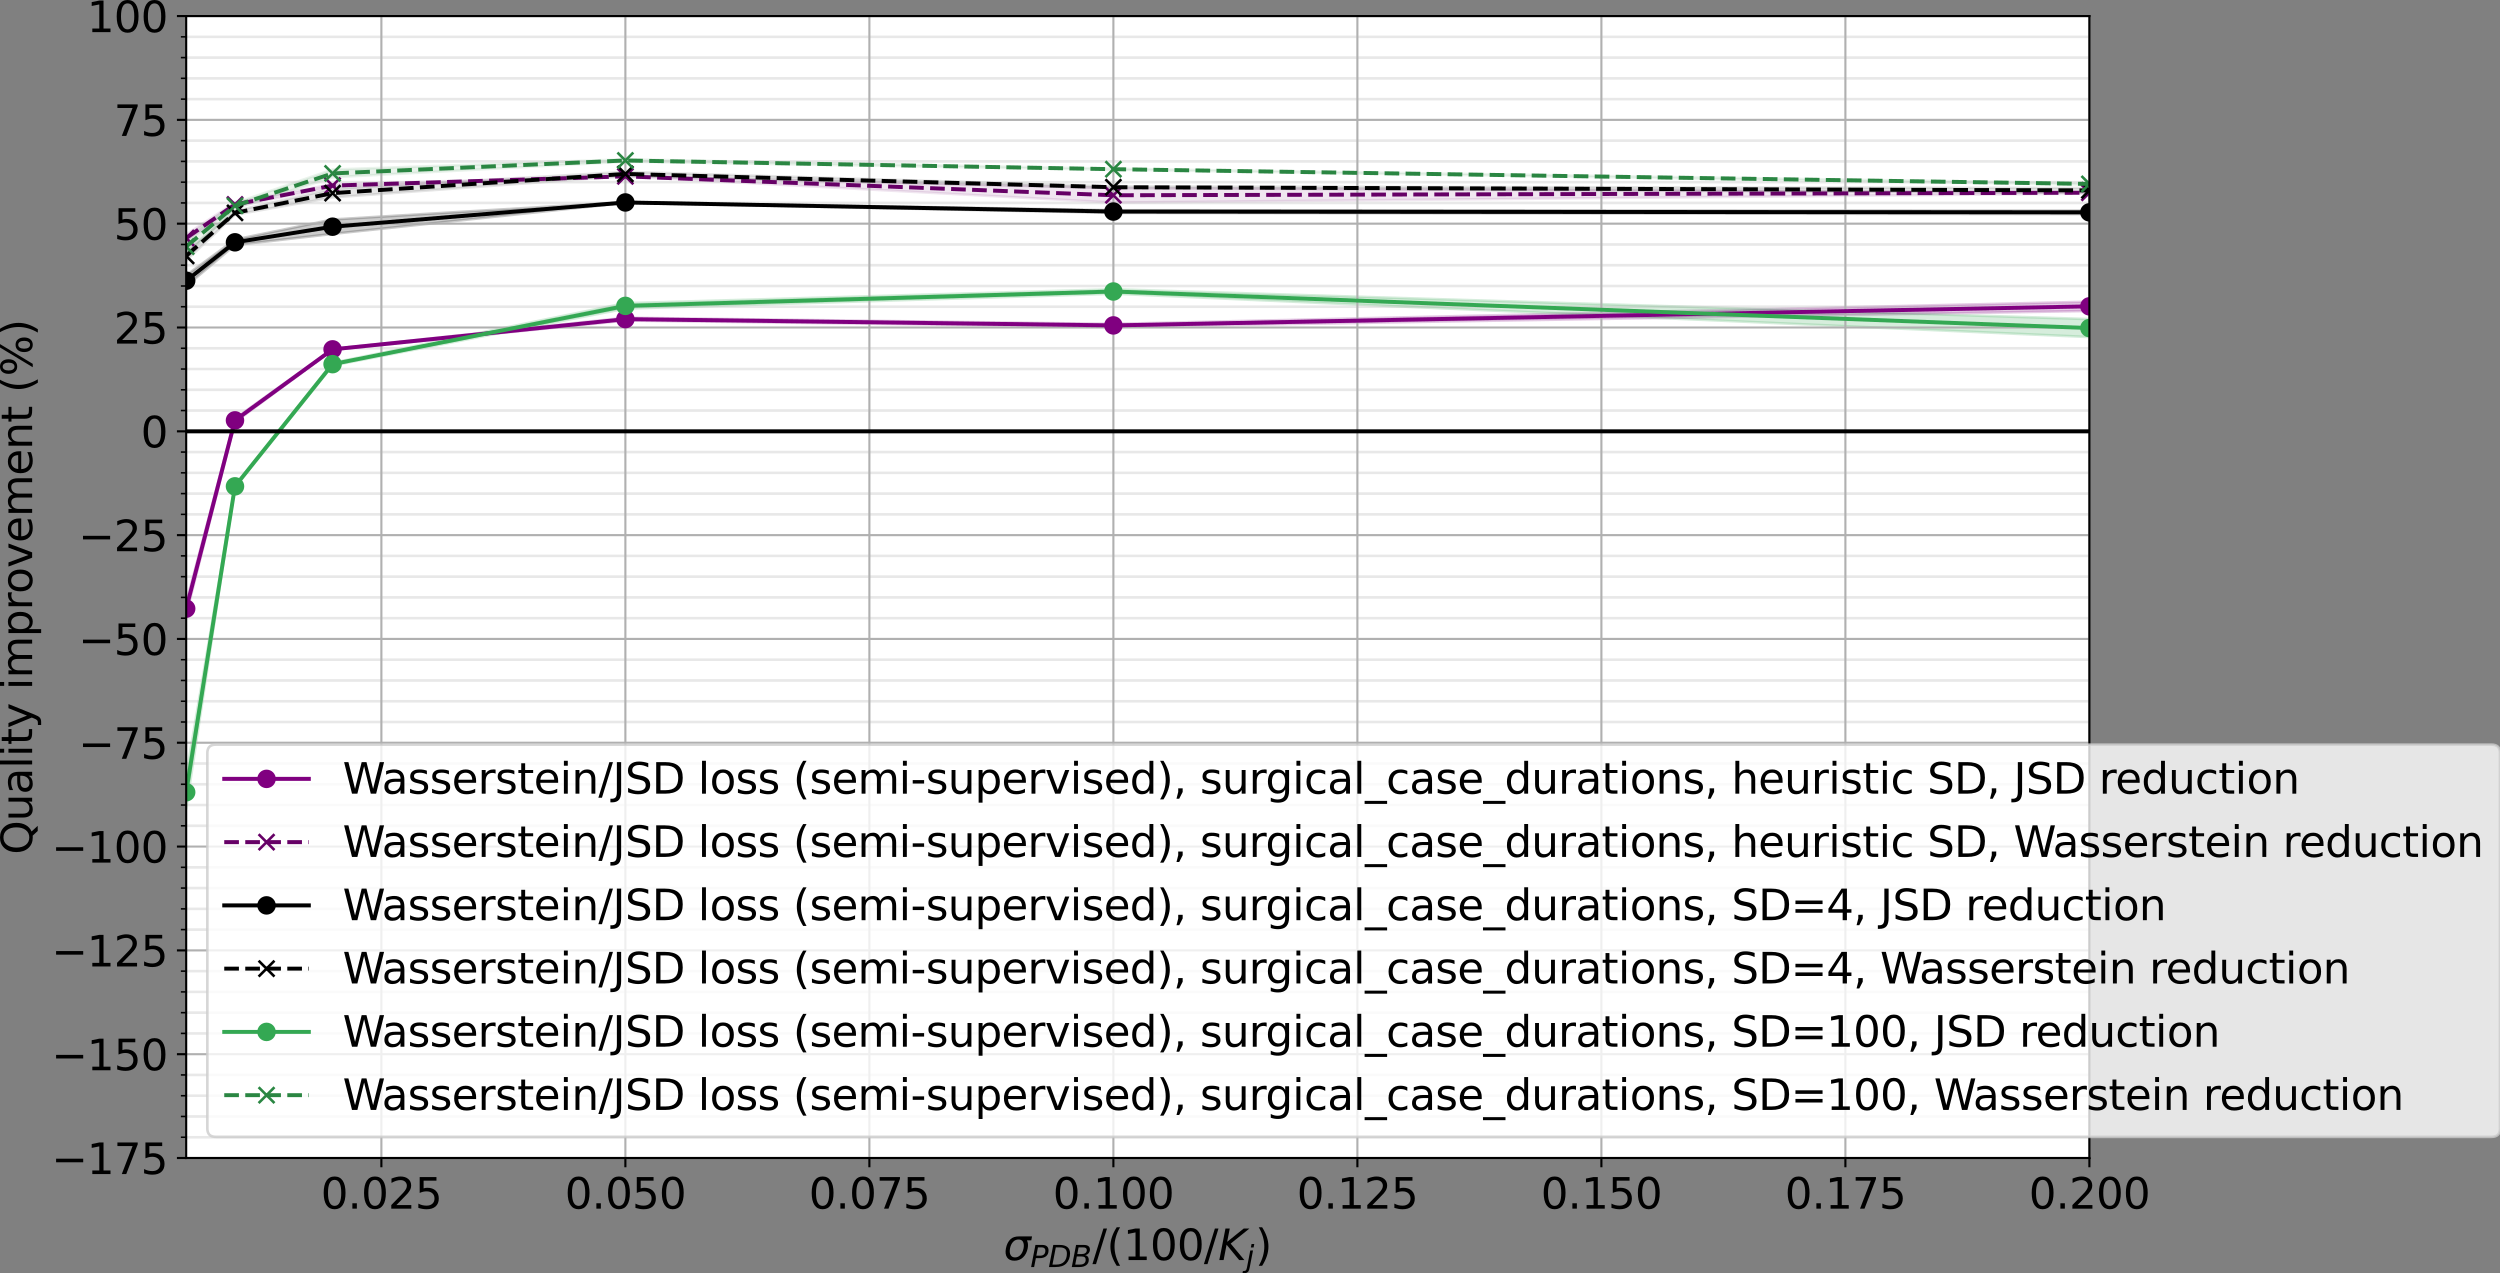 <?xml version="1.0" encoding="utf-8" standalone="no"?>
<!DOCTYPE svg PUBLIC "-//W3C//DTD SVG 1.1//EN"
  "http://www.w3.org/Graphics/SVG/1.1/DTD/svg11.dtd">
<svg height="481.684pt" version="1.1" viewBox="0 0 945.768 481.684" width="945.768pt" xmlns="http://www.w3.org/2000/svg" xmlns:xlink="http://www.w3.org/1999/xlink">
 <rect x="0" y="0" width="945.768" height="481.684" fill="#808080" stroke="none"/>
 <defs>
  <style type="text/css">*{stroke-linecap:butt;stroke-linejoin:round;}</style>
 </defs>
 <g id="figure_1">
  <g id="patch_1">
   <path d="M 0 481.684 
L 945.768 481.684 
L 945.768 0 
L 0 0 
z
" style="fill:none;"/>
  </g>
  <g id="axes_1">
   <g id="patch_2">
    <path d="M 70.433 438.079 
L 790.433 438.079 
L 790.433 6.079 
L 70.433 6.079 
z
" style="fill:#ffffff;"/>
   </g>
   <g id="PolyCollection_1">
    <defs>
     <path d="M 70.433 -253.665 
L 70.433 -249.191 
L 88.894 -321.994 
L 125.817 -349.318 
L 236.586 -360.426 
L 421.202 -358.015 
L 790.433 -364.05 
L 790.433 -367.538 
L 790.433 -367.538 
L 421.202 -359.145 
L 236.586 -361.489 
L 125.817 -349.722 
L 88.894 -323.314 
L 70.433 -253.665 
z
" id="mb6f588b33d" style="stroke:#800080;stroke-opacity:0.2;"/>
    </defs>
    <g clip-path="url(#p133dd04ae8)">
     <use style="fill:#800080;fill-opacity:0.2;stroke:#800080;stroke-opacity:0.2;" x="0" xlink:href="#mb6f588b33d" y="481.684"/>
    </g>
   </g>
   <g id="PolyCollection_2">
    <defs>
     <path d="M 70.433 -392.993 
L 70.433 -390.281 
L 88.894 -403.583 
L 125.817 -410.963 
L 236.586 -414.948 
L 421.202 -405.047 
L 790.433 -408.466 
L 790.433 -409.071 
L 790.433 -409.071 
L 421.202 -410.581 
L 236.586 -414.994 
L 125.817 -411.979 
L 88.894 -405.075 
L 70.433 -392.993 
z
" id="m284ec8860c" style="stroke:#660066;stroke-opacity:0.1;"/>
    </defs>
    <g clip-path="url(#p133dd04ae8)">
     <use style="fill:#660066;fill-opacity:0.1;stroke:#660066;stroke-opacity:0.1;" x="0" xlink:href="#m284ec8860c" y="481.684"/>
    </g>
   </g>
   <g id="PolyCollection_3">
    <defs>
     <path d="M 70.433 -377.532 
L 70.433 -373.447 
L 88.894 -388.973 
L 125.817 -393.197 
L 236.586 -404.949 
L 421.202 -401.164 
L 790.433 -400.698 
L 790.433 -402.004 
L 790.433 -402.004 
L 421.202 -402.145 
L 236.586 -405.236 
L 125.817 -398.651 
L 88.894 -391.056 
L 70.433 -377.532 
z
" id="m4a2f026fe8" style="stroke:#000000;stroke-opacity:0.2;"/>
    </defs>
    <g clip-path="url(#p133dd04ae8)">
     <use style="fill-opacity:0.2;stroke:#000000;stroke-opacity:0.2;" x="0" xlink:href="#m4a2f026fe8" y="481.684"/>
    </g>
   </g>
   <g id="PolyCollection_4">
    <defs>
     <path d="M 70.433 -386.59 
L 70.433 -383.113 
L 88.894 -400.457 
L 125.817 -406.989 
L 236.586 -415.083 
L 421.202 -410.562 
L 790.433 -408.765 
L 790.433 -410.548 
L 790.433 -410.548 
L 421.202 -411.151 
L 236.586 -416.68 
L 125.817 -410.243 
L 88.894 -401.848 
L 70.433 -386.59 
z
" id="m1f76385326" style="stroke:#000000;stroke-opacity:0.1;"/>
    </defs>
    <g clip-path="url(#p133dd04ae8)">
     <use style="fill-opacity:0.1;stroke:#000000;stroke-opacity:0.1;" x="0" xlink:href="#m1f76385326" y="481.684"/>
    </g>
   </g>
   <g id="PolyCollection_5">
    <defs>
     <path d="M 70.433 -188.189 
L 70.433 -175.762 
L 88.894 -297.674 
L 125.817 -343.413 
L 236.586 -364.936 
L 421.202 -370.573 
L 790.433 -354.172 
L 790.433 -360.973 
L 790.433 -360.973 
L 421.202 -372.246 
L 236.586 -366.996 
L 125.817 -344.434 
L 88.894 -297.723 
L 70.433 -188.189 
z
" id="m46c37315e3" style="stroke:#34a853;stroke-opacity:0.2;"/>
    </defs>
    <g clip-path="url(#p133dd04ae8)">
     <use style="fill:#34a853;fill-opacity:0.2;stroke:#34a853;stroke-opacity:0.2;" x="0" xlink:href="#m46c37315e3" y="481.684"/>
    </g>
   </g>
   <g id="PolyCollection_6">
    <defs>
     <path d="M 70.433 -391.6 
L 70.433 -385.172 
L 88.894 -402.78 
L 125.817 -414.616 
L 236.586 -420.542 
L 421.202 -417.512 
L 790.433 -411.851 
L 790.433 -412.356 
L 790.433 -412.356 
L 421.202 -417.851 
L 236.586 -421.405 
L 125.817 -417.54 
L 88.894 -404.871 
L 70.433 -391.6 
z
" id="m977677955e" style="stroke:#2a8642;stroke-opacity:0.1;"/>
    </defs>
    <g clip-path="url(#p133dd04ae8)">
     <use style="fill:#2a8642;fill-opacity:0.1;stroke:#2a8642;stroke-opacity:0.1;" x="0" xlink:href="#m977677955e" y="481.684"/>
    </g>
   </g>
   <g id="matplotlib.axis_1">
    <g id="xtick_1">
     <g id="line2d_1">
      <path clip-path="url(#p133dd04ae8)" d="M 144.279 438.079 
L 144.279 6.079 
" style="fill:none;stroke:#b0b0b0;stroke-linecap:square;stroke-width:0.8;"/>
     </g>
     <g id="line2d_2">
      <defs>
       <path d="M 0 0 
L 0 3.5 
" id="me1f919239f" style="stroke:#000000;stroke-width:0.8;"/>
      </defs>
      <g>
       <use style="stroke:#000000;stroke-width:0.8;" x="144.279" xlink:href="#me1f919239f" y="438.079"/>
      </g>
     </g>
     <g id="text_1">
      <!-- 0.025 -->
      <g transform="translate(121.376 457.236)scale(0.16 -0.16)">
       <defs>
        <path d="M 2034 4250 
Q 1547 4250 1301 3770 
Q 1056 3291 1056 2328 
Q 1056 1369 1301 889 
Q 1547 409 2034 409 
Q 2525 409 2770 889 
Q 3016 1369 3016 2328 
Q 3016 3291 2770 3770 
Q 2525 4250 2034 4250 
z
M 2034 4750 
Q 2819 4750 3233 4129 
Q 3647 3509 3647 2328 
Q 3647 1150 3233 529 
Q 2819 -91 2034 -91 
Q 1250 -91 836 529 
Q 422 1150 422 2328 
Q 422 3509 836 4129 
Q 1250 4750 2034 4750 
z
" id="DejaVuSans-30" transform="scale(0.016)"/>
        <path d="M 684 794 
L 1344 794 
L 1344 0 
L 684 0 
L 684 794 
z
" id="DejaVuSans-2e" transform="scale(0.016)"/>
        <path d="M 1228 531 
L 3431 531 
L 3431 0 
L 469 0 
L 469 531 
Q 828 903 1448 1529 
Q 2069 2156 2228 2338 
Q 2531 2678 2651 2914 
Q 2772 3150 2772 3378 
Q 2772 3750 2511 3984 
Q 2250 4219 1831 4219 
Q 1534 4219 1204 4116 
Q 875 4013 500 3803 
L 500 4441 
Q 881 4594 1212 4672 
Q 1544 4750 1819 4750 
Q 2544 4750 2975 4387 
Q 3406 4025 3406 3419 
Q 3406 3131 3298 2873 
Q 3191 2616 2906 2266 
Q 2828 2175 2409 1742 
Q 1991 1309 1228 531 
z
" id="DejaVuSans-32" transform="scale(0.016)"/>
        <path d="M 691 4666 
L 3169 4666 
L 3169 4134 
L 1269 4134 
L 1269 2991 
Q 1406 3038 1543 3061 
Q 1681 3084 1819 3084 
Q 2600 3084 3056 2656 
Q 3513 2228 3513 1497 
Q 3513 744 3044 326 
Q 2575 -91 1722 -91 
Q 1428 -91 1123 -41 
Q 819 9 494 109 
L 494 744 
Q 775 591 1075 516 
Q 1375 441 1709 441 
Q 2250 441 2565 725 
Q 2881 1009 2881 1497 
Q 2881 1984 2565 2268 
Q 2250 2553 1709 2553 
Q 1456 2553 1204 2497 
Q 953 2441 691 2322 
L 691 4666 
z
" id="DejaVuSans-35" transform="scale(0.016)"/>
       </defs>
       <use xlink:href="#DejaVuSans-30"/>
       <use x="63.623" xlink:href="#DejaVuSans-2e"/>
       <use x="95.41" xlink:href="#DejaVuSans-30"/>
       <use x="159.033" xlink:href="#DejaVuSans-32"/>
       <use x="222.656" xlink:href="#DejaVuSans-35"/>
      </g>
     </g>
    </g>
    <g id="xtick_2">
     <g id="line2d_3">
      <path clip-path="url(#p133dd04ae8)" d="M 236.586 438.079 
L 236.586 6.079 
" style="fill:none;stroke:#b0b0b0;stroke-linecap:square;stroke-width:0.8;"/>
     </g>
     <g id="line2d_4">
      <g>
       <use style="stroke:#000000;stroke-width:0.8;" x="236.586" xlink:href="#me1f919239f" y="438.079"/>
      </g>
     </g>
     <g id="text_2">
      <!-- 0.050 -->
      <g transform="translate(213.684 457.236)scale(0.16 -0.16)">
       <use xlink:href="#DejaVuSans-30"/>
       <use x="63.623" xlink:href="#DejaVuSans-2e"/>
       <use x="95.41" xlink:href="#DejaVuSans-30"/>
       <use x="159.033" xlink:href="#DejaVuSans-35"/>
       <use x="222.656" xlink:href="#DejaVuSans-30"/>
      </g>
     </g>
    </g>
    <g id="xtick_3">
     <g id="line2d_5">
      <path clip-path="url(#p133dd04ae8)" d="M 328.894 438.079 
L 328.894 6.079 
" style="fill:none;stroke:#b0b0b0;stroke-linecap:square;stroke-width:0.8;"/>
     </g>
     <g id="line2d_6">
      <g>
       <use style="stroke:#000000;stroke-width:0.8;" x="328.894" xlink:href="#me1f919239f" y="438.079"/>
      </g>
     </g>
     <g id="text_3">
      <!-- 0.075 -->
      <g transform="translate(305.992 457.236)scale(0.16 -0.16)">
       <defs>
        <path d="M 525 4666 
L 3525 4666 
L 3525 4397 
L 1831 0 
L 1172 0 
L 2766 4134 
L 525 4134 
L 525 4666 
z
" id="DejaVuSans-37" transform="scale(0.016)"/>
       </defs>
       <use xlink:href="#DejaVuSans-30"/>
       <use x="63.623" xlink:href="#DejaVuSans-2e"/>
       <use x="95.41" xlink:href="#DejaVuSans-30"/>
       <use x="159.033" xlink:href="#DejaVuSans-37"/>
       <use x="222.656" xlink:href="#DejaVuSans-35"/>
      </g>
     </g>
    </g>
    <g id="xtick_4">
     <g id="line2d_7">
      <path clip-path="url(#p133dd04ae8)" d="M 421.202 438.079 
L 421.202 6.079 
" style="fill:none;stroke:#b0b0b0;stroke-linecap:square;stroke-width:0.8;"/>
     </g>
     <g id="line2d_8">
      <g>
       <use style="stroke:#000000;stroke-width:0.8;" x="421.202" xlink:href="#me1f919239f" y="438.079"/>
      </g>
     </g>
     <g id="text_4">
      <!-- 0.100 -->
      <g transform="translate(398.299 457.236)scale(0.16 -0.16)">
       <defs>
        <path d="M 794 531 
L 1825 531 
L 1825 4091 
L 703 3866 
L 703 4441 
L 1819 4666 
L 2450 4666 
L 2450 531 
L 3481 531 
L 3481 0 
L 794 0 
L 794 531 
z
" id="DejaVuSans-31" transform="scale(0.016)"/>
       </defs>
       <use xlink:href="#DejaVuSans-30"/>
       <use x="63.623" xlink:href="#DejaVuSans-2e"/>
       <use x="95.41" xlink:href="#DejaVuSans-31"/>
       <use x="159.033" xlink:href="#DejaVuSans-30"/>
       <use x="222.656" xlink:href="#DejaVuSans-30"/>
      </g>
     </g>
    </g>
    <g id="xtick_5">
     <g id="line2d_9">
      <path clip-path="url(#p133dd04ae8)" d="M 513.509 438.079 
L 513.509 6.079 
" style="fill:none;stroke:#b0b0b0;stroke-linecap:square;stroke-width:0.8;"/>
     </g>
     <g id="line2d_10">
      <g>
       <use style="stroke:#000000;stroke-width:0.8;" x="513.509" xlink:href="#me1f919239f" y="438.079"/>
      </g>
     </g>
     <g id="text_5">
      <!-- 0.125 -->
      <g transform="translate(490.607 457.236)scale(0.16 -0.16)">
       <use xlink:href="#DejaVuSans-30"/>
       <use x="63.623" xlink:href="#DejaVuSans-2e"/>
       <use x="95.41" xlink:href="#DejaVuSans-31"/>
       <use x="159.033" xlink:href="#DejaVuSans-32"/>
       <use x="222.656" xlink:href="#DejaVuSans-35"/>
      </g>
     </g>
    </g>
    <g id="xtick_6">
     <g id="line2d_11">
      <path clip-path="url(#p133dd04ae8)" d="M 605.817 438.079 
L 605.817 6.079 
" style="fill:none;stroke:#b0b0b0;stroke-linecap:square;stroke-width:0.8;"/>
     </g>
     <g id="line2d_12">
      <g>
       <use style="stroke:#000000;stroke-width:0.8;" x="605.817" xlink:href="#me1f919239f" y="438.079"/>
      </g>
     </g>
     <g id="text_6">
      <!-- 0.150 -->
      <g transform="translate(582.915 457.236)scale(0.16 -0.16)">
       <use xlink:href="#DejaVuSans-30"/>
       <use x="63.623" xlink:href="#DejaVuSans-2e"/>
       <use x="95.41" xlink:href="#DejaVuSans-31"/>
       <use x="159.033" xlink:href="#DejaVuSans-35"/>
       <use x="222.656" xlink:href="#DejaVuSans-30"/>
      </g>
     </g>
    </g>
    <g id="xtick_7">
     <g id="line2d_13">
      <path clip-path="url(#p133dd04ae8)" d="M 698.125 438.079 
L 698.125 6.079 
" style="fill:none;stroke:#b0b0b0;stroke-linecap:square;stroke-width:0.8;"/>
     </g>
     <g id="line2d_14">
      <g>
       <use style="stroke:#000000;stroke-width:0.8;" x="698.125" xlink:href="#me1f919239f" y="438.079"/>
      </g>
     </g>
     <g id="text_7">
      <!-- 0.175 -->
      <g transform="translate(675.222 457.236)scale(0.16 -0.16)">
       <use xlink:href="#DejaVuSans-30"/>
       <use x="63.623" xlink:href="#DejaVuSans-2e"/>
       <use x="95.41" xlink:href="#DejaVuSans-31"/>
       <use x="159.033" xlink:href="#DejaVuSans-37"/>
       <use x="222.656" xlink:href="#DejaVuSans-35"/>
      </g>
     </g>
    </g>
    <g id="xtick_8">
     <g id="line2d_15">
      <path clip-path="url(#p133dd04ae8)" d="M 790.433 438.079 
L 790.433 6.079 
" style="fill:none;stroke:#b0b0b0;stroke-linecap:square;stroke-width:0.8;"/>
     </g>
     <g id="line2d_16">
      <g>
       <use style="stroke:#000000;stroke-width:0.8;" x="790.433" xlink:href="#me1f919239f" y="438.079"/>
      </g>
     </g>
     <g id="text_8">
      <!-- 0.200 -->
      <g transform="translate(767.53 457.236)scale(0.16 -0.16)">
       <use xlink:href="#DejaVuSans-30"/>
       <use x="63.623" xlink:href="#DejaVuSans-2e"/>
       <use x="95.41" xlink:href="#DejaVuSans-32"/>
       <use x="159.033" xlink:href="#DejaVuSans-30"/>
       <use x="222.656" xlink:href="#DejaVuSans-30"/>
      </g>
     </g>
    </g>
    <g id="text_9">
     <!-- $\sigma_{PDB}$/$(100/K_j)$ -->
     <g transform="translate(379.632 476.724)scale(0.16 -0.16)">
      <defs>
       <path d="M 2219 3044 
Q 1744 3044 1422 2700 
Q 1081 2341 969 1747 
Q 844 1119 1044 756 
Q 1241 397 1706 397 
Q 2166 397 2503 759 
Q 2844 1122 2966 1747 
Q 3075 2319 2881 2700 
Q 2700 3044 2219 3044 
z
M 2309 3503 
L 4219 3500 
L 4106 2925 
L 3463 2925 
Q 3706 2438 3575 1747 
Q 3406 888 2884 400 
Q 2359 -91 1609 -91 
Q 856 -91 525 400 
Q 194 888 363 1747 
Q 528 2609 1050 3097 
Q 1484 3503 2309 3503 
z
" id="DejaVuSans-Oblique-3c3" transform="scale(0.016)"/>
       <path d="M 1081 4666 
L 2541 4666 
Q 3178 4666 3512 4369 
Q 3847 4072 3847 3500 
Q 3847 2731 3353 2303 
Q 2859 1875 1966 1875 
L 1172 1875 
L 806 0 
L 172 0 
L 1081 4666 
z
M 1613 4147 
L 1275 2394 
L 2069 2394 
Q 2606 2394 2893 2669 
Q 3181 2944 3181 3456 
Q 3181 3784 2986 3965 
Q 2791 4147 2438 4147 
L 1613 4147 
z
" id="DejaVuSans-Oblique-50" transform="scale(0.016)"/>
       <path d="M 1081 4666 
L 2438 4666 
Q 3519 4666 4070 4208 
Q 4622 3750 4622 2847 
Q 4622 2250 4412 1698 
Q 4203 1147 3834 769 
Q 3463 381 2891 190 
Q 2319 0 1538 0 
L 172 0 
L 1081 4666 
z
M 1613 4147 
L 909 519 
L 1734 519 
Q 2794 519 3375 1128 
Q 3956 1738 3956 2847 
Q 3956 3519 3581 3833 
Q 3206 4147 2406 4147 
L 1613 4147 
z
" id="DejaVuSans-Oblique-44" transform="scale(0.016)"/>
       <path d="M 1081 4666 
L 2694 4666 
Q 3350 4666 3675 4422 
Q 4000 4178 4000 3688 
Q 4000 3238 3720 2911 
Q 3441 2584 2988 2516 
Q 3375 2428 3569 2181 
Q 3763 1934 3763 1522 
Q 3763 819 3242 409 
Q 2722 0 1819 0 
L 172 0 
L 1081 4666 
z
M 1234 2228 
L 903 519 
L 1919 519 
Q 2491 519 2800 781 
Q 3109 1044 3109 1522 
Q 3109 1891 2904 2059 
Q 2700 2228 2247 2228 
L 1234 2228 
z
M 1606 4147 
L 1331 2741 
L 2272 2741 
Q 2775 2741 3058 2959 
Q 3341 3178 3341 3566 
Q 3341 3869 3150 4008 
Q 2959 4147 2541 4147 
L 1606 4147 
z
" id="DejaVuSans-Oblique-42" transform="scale(0.016)"/>
       <path d="M 1625 4666 
L 2156 4666 
L 531 -594 
L 0 -594 
L 1625 4666 
z
" id="DejaVuSans-2f" transform="scale(0.016)"/>
       <path d="M 1984 4856 
Q 1566 4138 1362 3434 
Q 1159 2731 1159 2009 
Q 1159 1288 1364 580 
Q 1569 -128 1984 -844 
L 1484 -844 
Q 1016 -109 783 600 
Q 550 1309 550 2009 
Q 550 2706 781 3412 
Q 1013 4119 1484 4856 
L 1984 4856 
z
" id="DejaVuSans-28" transform="scale(0.016)"/>
       <path d="M 1081 4666 
L 1716 4666 
L 1331 2700 
L 3781 4666 
L 4622 4666 
L 1850 2438 
L 3878 0 
L 3109 0 
L 1247 2272 
L 806 0 
L 172 0 
L 1081 4666 
z
" id="DejaVuSans-Oblique-4b" transform="scale(0.016)"/>
       <path d="M 928 3500 
L 1503 3500 
L 813 -63 
L 809 -78 
Q 694 -675 544 -897 
Q 403 -1106 132 -1218 
Q -138 -1331 -506 -1331 
L -722 -1331 
L -628 -844 
L -481 -844 
Q -144 -844 -1 -703 
Q 141 -563 238 -63 
L 928 3500 
z
M 1197 4863 
L 1772 4863 
L 1631 4134 
L 1056 4134 
L 1197 4863 
z
" id="DejaVuSans-Oblique-6a" transform="scale(0.016)"/>
       <path d="M 513 4856 
L 1013 4856 
Q 1481 4119 1714 3412 
Q 1947 2706 1947 2009 
Q 1947 1309 1714 600 
Q 1481 -109 1013 -844 
L 513 -844 
Q 928 -128 1133 580 
Q 1338 1288 1338 2009 
Q 1338 2731 1133 3434 
Q 928 4138 513 4856 
z
" id="DejaVuSans-29" transform="scale(0.016)"/>
      </defs>
      <use transform="translate(0 0.125)" xlink:href="#DejaVuSans-Oblique-3c3"/>
      <use transform="translate(63.379 -16.281)scale(0.7)" xlink:href="#DejaVuSans-Oblique-50"/>
      <use transform="translate(105.591 -16.281)scale(0.7)" xlink:href="#DejaVuSans-Oblique-44"/>
      <use transform="translate(159.492 -16.281)scale(0.7)" xlink:href="#DejaVuSans-Oblique-42"/>
      <use transform="translate(210.249 0.125)" xlink:href="#DejaVuSans-2f"/>
      <use transform="translate(243.94 0.125)" xlink:href="#DejaVuSans-28"/>
      <use transform="translate(282.954 0.125)" xlink:href="#DejaVuSans-31"/>
      <use transform="translate(346.577 0.125)" xlink:href="#DejaVuSans-30"/>
      <use transform="translate(410.2 0.125)" xlink:href="#DejaVuSans-30"/>
      <use transform="translate(473.823 0.125)" xlink:href="#DejaVuSans-2f"/>
      <use transform="translate(507.515 0.125)" xlink:href="#DejaVuSans-Oblique-4b"/>
      <use transform="translate(573.091 -16.281)scale(0.7)" xlink:href="#DejaVuSans-Oblique-6a"/>
      <use transform="translate(595.273 0.125)" xlink:href="#DejaVuSans-29"/>
     </g>
    </g>
   </g>
   <g id="matplotlib.axis_2">
    <g id="ytick_1">
     <g id="line2d_17">
      <path clip-path="url(#p133dd04ae8)" d="M 70.433 438.079 
L 790.433 438.079 
" style="fill:none;stroke:#b0b0b0;stroke-linecap:square;stroke-width:0.8;"/>
     </g>
     <g id="line2d_18">
      <defs>
       <path d="M 0 0 
L -3.5 0 
" id="mab15a5a769" style="stroke:#000000;stroke-width:0.8;"/>
      </defs>
      <g>
       <use style="stroke:#000000;stroke-width:0.8;" x="70.433" xlink:href="#mab15a5a769" y="438.079"/>
      </g>
     </g>
     <g id="text_10">
      <!-- −175 -->
      <g transform="translate(19.485 444.158)scale(0.16 -0.16)">
       <defs>
        <path d="M 678 2272 
L 4684 2272 
L 4684 1741 
L 678 1741 
L 678 2272 
z
" id="DejaVuSans-2212" transform="scale(0.016)"/>
       </defs>
       <use xlink:href="#DejaVuSans-2212"/>
       <use x="83.789" xlink:href="#DejaVuSans-31"/>
       <use x="147.412" xlink:href="#DejaVuSans-37"/>
       <use x="211.035" xlink:href="#DejaVuSans-35"/>
      </g>
     </g>
    </g>
    <g id="ytick_2">
     <g id="line2d_19">
      <path clip-path="url(#p133dd04ae8)" d="M 70.433 398.806 
L 790.433 398.806 
" style="fill:none;stroke:#b0b0b0;stroke-linecap:square;stroke-width:0.8;"/>
     </g>
     <g id="line2d_20">
      <g>
       <use style="stroke:#000000;stroke-width:0.8;" x="70.433" xlink:href="#mab15a5a769" y="398.806"/>
      </g>
     </g>
     <g id="text_11">
      <!-- −150 -->
      <g transform="translate(19.485 404.885)scale(0.16 -0.16)">
       <use xlink:href="#DejaVuSans-2212"/>
       <use x="83.789" xlink:href="#DejaVuSans-31"/>
       <use x="147.412" xlink:href="#DejaVuSans-35"/>
       <use x="211.035" xlink:href="#DejaVuSans-30"/>
      </g>
     </g>
    </g>
    <g id="ytick_3">
     <g id="line2d_21">
      <path clip-path="url(#p133dd04ae8)" d="M 70.433 359.533 
L 790.433 359.533 
" style="fill:none;stroke:#b0b0b0;stroke-linecap:square;stroke-width:0.8;"/>
     </g>
     <g id="line2d_22">
      <g>
       <use style="stroke:#000000;stroke-width:0.8;" x="70.433" xlink:href="#mab15a5a769" y="359.533"/>
      </g>
     </g>
     <g id="text_12">
      <!-- −125 -->
      <g transform="translate(19.485 365.612)scale(0.16 -0.16)">
       <use xlink:href="#DejaVuSans-2212"/>
       <use x="83.789" xlink:href="#DejaVuSans-31"/>
       <use x="147.412" xlink:href="#DejaVuSans-32"/>
       <use x="211.035" xlink:href="#DejaVuSans-35"/>
      </g>
     </g>
    </g>
    <g id="ytick_4">
     <g id="line2d_23">
      <path clip-path="url(#p133dd04ae8)" d="M 70.433 320.261 
L 790.433 320.261 
" style="fill:none;stroke:#b0b0b0;stroke-linecap:square;stroke-width:0.8;"/>
     </g>
     <g id="line2d_24">
      <g>
       <use style="stroke:#000000;stroke-width:0.8;" x="70.433" xlink:href="#mab15a5a769" y="320.261"/>
      </g>
     </g>
     <g id="text_13">
      <!-- −100 -->
      <g transform="translate(19.485 326.339)scale(0.16 -0.16)">
       <use xlink:href="#DejaVuSans-2212"/>
       <use x="83.789" xlink:href="#DejaVuSans-31"/>
       <use x="147.412" xlink:href="#DejaVuSans-30"/>
       <use x="211.035" xlink:href="#DejaVuSans-30"/>
      </g>
     </g>
    </g>
    <g id="ytick_5">
     <g id="line2d_25">
      <path clip-path="url(#p133dd04ae8)" d="M 70.433 280.988 
L 790.433 280.988 
" style="fill:none;stroke:#b0b0b0;stroke-linecap:square;stroke-width:0.8;"/>
     </g>
     <g id="line2d_26">
      <g>
       <use style="stroke:#000000;stroke-width:0.8;" x="70.433" xlink:href="#mab15a5a769" y="280.988"/>
      </g>
     </g>
     <g id="text_14">
      <!-- −75 -->
      <g transform="translate(29.665 287.067)scale(0.16 -0.16)">
       <use xlink:href="#DejaVuSans-2212"/>
       <use x="83.789" xlink:href="#DejaVuSans-37"/>
       <use x="147.412" xlink:href="#DejaVuSans-35"/>
      </g>
     </g>
    </g>
    <g id="ytick_6">
     <g id="line2d_27">
      <path clip-path="url(#p133dd04ae8)" d="M 70.433 241.715 
L 790.433 241.715 
" style="fill:none;stroke:#b0b0b0;stroke-linecap:square;stroke-width:0.8;"/>
     </g>
     <g id="line2d_28">
      <g>
       <use style="stroke:#000000;stroke-width:0.8;" x="70.433" xlink:href="#mab15a5a769" y="241.715"/>
      </g>
     </g>
     <g id="text_15">
      <!-- −50 -->
      <g transform="translate(29.665 247.794)scale(0.16 -0.16)">
       <use xlink:href="#DejaVuSans-2212"/>
       <use x="83.789" xlink:href="#DejaVuSans-35"/>
       <use x="147.412" xlink:href="#DejaVuSans-30"/>
      </g>
     </g>
    </g>
    <g id="ytick_7">
     <g id="line2d_29">
      <path clip-path="url(#p133dd04ae8)" d="M 70.433 202.442 
L 790.433 202.442 
" style="fill:none;stroke:#b0b0b0;stroke-linecap:square;stroke-width:0.8;"/>
     </g>
     <g id="line2d_30">
      <g>
       <use style="stroke:#000000;stroke-width:0.8;" x="70.433" xlink:href="#mab15a5a769" y="202.442"/>
      </g>
     </g>
     <g id="text_16">
      <!-- −25 -->
      <g transform="translate(29.665 208.521)scale(0.16 -0.16)">
       <use xlink:href="#DejaVuSans-2212"/>
       <use x="83.789" xlink:href="#DejaVuSans-32"/>
       <use x="147.412" xlink:href="#DejaVuSans-35"/>
      </g>
     </g>
    </g>
    <g id="ytick_8">
     <g id="line2d_31">
      <path clip-path="url(#p133dd04ae8)" d="M 70.433 163.17 
L 790.433 163.17 
" style="fill:none;stroke:#b0b0b0;stroke-linecap:square;stroke-width:0.8;"/>
     </g>
     <g id="line2d_32">
      <g>
       <use style="stroke:#000000;stroke-width:0.8;" x="70.433" xlink:href="#mab15a5a769" y="163.17"/>
      </g>
     </g>
     <g id="text_17">
      <!-- 0 -->
      <g transform="translate(53.252 169.248)scale(0.16 -0.16)">
       <use xlink:href="#DejaVuSans-30"/>
      </g>
     </g>
    </g>
    <g id="ytick_9">
     <g id="line2d_33">
      <path clip-path="url(#p133dd04ae8)" d="M 70.433 123.897 
L 790.433 123.897 
" style="fill:none;stroke:#b0b0b0;stroke-linecap:square;stroke-width:0.8;"/>
     </g>
     <g id="line2d_34">
      <g>
       <use style="stroke:#000000;stroke-width:0.8;" x="70.433" xlink:href="#mab15a5a769" y="123.897"/>
      </g>
     </g>
     <g id="text_18">
      <!-- 25 -->
      <g transform="translate(43.072 129.976)scale(0.16 -0.16)">
       <use xlink:href="#DejaVuSans-32"/>
       <use x="63.623" xlink:href="#DejaVuSans-35"/>
      </g>
     </g>
    </g>
    <g id="ytick_10">
     <g id="line2d_35">
      <path clip-path="url(#p133dd04ae8)" d="M 70.433 84.624 
L 790.433 84.624 
" style="fill:none;stroke:#b0b0b0;stroke-linecap:square;stroke-width:0.8;"/>
     </g>
     <g id="line2d_36">
      <g>
       <use style="stroke:#000000;stroke-width:0.8;" x="70.433" xlink:href="#mab15a5a769" y="84.624"/>
      </g>
     </g>
     <g id="text_19">
      <!-- 50 -->
      <g transform="translate(43.072 90.703)scale(0.16 -0.16)">
       <use xlink:href="#DejaVuSans-35"/>
       <use x="63.623" xlink:href="#DejaVuSans-30"/>
      </g>
     </g>
    </g>
    <g id="ytick_11">
     <g id="line2d_37">
      <path clip-path="url(#p133dd04ae8)" d="M 70.433 45.351 
L 790.433 45.351 
" style="fill:none;stroke:#b0b0b0;stroke-linecap:square;stroke-width:0.8;"/>
     </g>
     <g id="line2d_38">
      <g>
       <use style="stroke:#000000;stroke-width:0.8;" x="70.433" xlink:href="#mab15a5a769" y="45.351"/>
      </g>
     </g>
     <g id="text_20">
      <!-- 75 -->
      <g transform="translate(43.072 51.43)scale(0.16 -0.16)">
       <use xlink:href="#DejaVuSans-37"/>
       <use x="63.623" xlink:href="#DejaVuSans-35"/>
      </g>
     </g>
    </g>
    <g id="ytick_12">
     <g id="line2d_39">
      <path clip-path="url(#p133dd04ae8)" d="M 70.433 6.079 
L 790.433 6.079 
" style="fill:none;stroke:#b0b0b0;stroke-linecap:square;stroke-width:0.8;"/>
     </g>
     <g id="line2d_40">
      <g>
       <use style="stroke:#000000;stroke-width:0.8;" x="70.433" xlink:href="#mab15a5a769" y="6.079"/>
      </g>
     </g>
     <g id="text_21">
      <!-- 100 -->
      <g transform="translate(32.892 12.158)scale(0.16 -0.16)">
       <use xlink:href="#DejaVuSans-31"/>
       <use x="63.623" xlink:href="#DejaVuSans-30"/>
       <use x="127.246" xlink:href="#DejaVuSans-30"/>
      </g>
     </g>
    </g>
    <g id="ytick_13">
     <g id="line2d_41">
      <path clip-path="url(#p133dd04ae8)" d="M 70.433 430.224 
L 790.433 430.224 
" style="fill:none;stroke:#b0b0b0;stroke-linecap:square;stroke-opacity:0.3;"/>
     </g>
     <g id="line2d_42">
      <defs>
       <path d="M 0 0 
L -2 0 
" id="m955a3351c4" style="stroke:#000000;stroke-width:0.6;"/>
      </defs>
      <g>
       <use style="stroke:#000000;stroke-width:0.6;" x="70.433" xlink:href="#m955a3351c4" y="430.224"/>
      </g>
     </g>
    </g>
    <g id="ytick_14">
     <g id="line2d_43">
      <path clip-path="url(#p133dd04ae8)" d="M 70.433 422.37 
L 790.433 422.37 
" style="fill:none;stroke:#b0b0b0;stroke-linecap:square;stroke-opacity:0.3;"/>
     </g>
     <g id="line2d_44">
      <g>
       <use style="stroke:#000000;stroke-width:0.6;" x="70.433" xlink:href="#m955a3351c4" y="422.37"/>
      </g>
     </g>
    </g>
    <g id="ytick_15">
     <g id="line2d_45">
      <path clip-path="url(#p133dd04ae8)" d="M 70.433 414.515 
L 790.433 414.515 
" style="fill:none;stroke:#b0b0b0;stroke-linecap:square;stroke-opacity:0.3;"/>
     </g>
     <g id="line2d_46">
      <g>
       <use style="stroke:#000000;stroke-width:0.6;" x="70.433" xlink:href="#m955a3351c4" y="414.515"/>
      </g>
     </g>
    </g>
    <g id="ytick_16">
     <g id="line2d_47">
      <path clip-path="url(#p133dd04ae8)" d="M 70.433 406.661 
L 790.433 406.661 
" style="fill:none;stroke:#b0b0b0;stroke-linecap:square;stroke-opacity:0.3;"/>
     </g>
     <g id="line2d_48">
      <g>
       <use style="stroke:#000000;stroke-width:0.6;" x="70.433" xlink:href="#m955a3351c4" y="406.661"/>
      </g>
     </g>
    </g>
    <g id="ytick_17">
     <g id="line2d_49">
      <path clip-path="url(#p133dd04ae8)" d="M 70.433 390.951 
L 790.433 390.951 
" style="fill:none;stroke:#b0b0b0;stroke-linecap:square;stroke-opacity:0.3;"/>
     </g>
     <g id="line2d_50">
      <g>
       <use style="stroke:#000000;stroke-width:0.6;" x="70.433" xlink:href="#m955a3351c4" y="390.951"/>
      </g>
     </g>
    </g>
    <g id="ytick_18">
     <g id="line2d_51">
      <path clip-path="url(#p133dd04ae8)" d="M 70.433 383.097 
L 790.433 383.097 
" style="fill:none;stroke:#b0b0b0;stroke-linecap:square;stroke-opacity:0.3;"/>
     </g>
     <g id="line2d_52">
      <g>
       <use style="stroke:#000000;stroke-width:0.6;" x="70.433" xlink:href="#m955a3351c4" y="383.097"/>
      </g>
     </g>
    </g>
    <g id="ytick_19">
     <g id="line2d_53">
      <path clip-path="url(#p133dd04ae8)" d="M 70.433 375.242 
L 790.433 375.242 
" style="fill:none;stroke:#b0b0b0;stroke-linecap:square;stroke-opacity:0.3;"/>
     </g>
     <g id="line2d_54">
      <g>
       <use style="stroke:#000000;stroke-width:0.6;" x="70.433" xlink:href="#m955a3351c4" y="375.242"/>
      </g>
     </g>
    </g>
    <g id="ytick_20">
     <g id="line2d_55">
      <path clip-path="url(#p133dd04ae8)" d="M 70.433 367.388 
L 790.433 367.388 
" style="fill:none;stroke:#b0b0b0;stroke-linecap:square;stroke-opacity:0.3;"/>
     </g>
     <g id="line2d_56">
      <g>
       <use style="stroke:#000000;stroke-width:0.6;" x="70.433" xlink:href="#m955a3351c4" y="367.388"/>
      </g>
     </g>
    </g>
    <g id="ytick_21">
     <g id="line2d_57">
      <path clip-path="url(#p133dd04ae8)" d="M 70.433 351.679 
L 790.433 351.679 
" style="fill:none;stroke:#b0b0b0;stroke-linecap:square;stroke-opacity:0.3;"/>
     </g>
     <g id="line2d_58">
      <g>
       <use style="stroke:#000000;stroke-width:0.6;" x="70.433" xlink:href="#m955a3351c4" y="351.679"/>
      </g>
     </g>
    </g>
    <g id="ytick_22">
     <g id="line2d_59">
      <path clip-path="url(#p133dd04ae8)" d="M 70.433 343.824 
L 790.433 343.824 
" style="fill:none;stroke:#b0b0b0;stroke-linecap:square;stroke-opacity:0.3;"/>
     </g>
     <g id="line2d_60">
      <g>
       <use style="stroke:#000000;stroke-width:0.6;" x="70.433" xlink:href="#m955a3351c4" y="343.824"/>
      </g>
     </g>
    </g>
    <g id="ytick_23">
     <g id="line2d_61">
      <path clip-path="url(#p133dd04ae8)" d="M 70.433 335.97 
L 790.433 335.97 
" style="fill:none;stroke:#b0b0b0;stroke-linecap:square;stroke-opacity:0.3;"/>
     </g>
     <g id="line2d_62">
      <g>
       <use style="stroke:#000000;stroke-width:0.6;" x="70.433" xlink:href="#m955a3351c4" y="335.97"/>
      </g>
     </g>
    </g>
    <g id="ytick_24">
     <g id="line2d_63">
      <path clip-path="url(#p133dd04ae8)" d="M 70.433 328.115 
L 790.433 328.115 
" style="fill:none;stroke:#b0b0b0;stroke-linecap:square;stroke-opacity:0.3;"/>
     </g>
     <g id="line2d_64">
      <g>
       <use style="stroke:#000000;stroke-width:0.6;" x="70.433" xlink:href="#m955a3351c4" y="328.115"/>
      </g>
     </g>
    </g>
    <g id="ytick_25">
     <g id="line2d_65">
      <path clip-path="url(#p133dd04ae8)" d="M 70.433 312.406 
L 790.433 312.406 
" style="fill:none;stroke:#b0b0b0;stroke-linecap:square;stroke-opacity:0.3;"/>
     </g>
     <g id="line2d_66">
      <g>
       <use style="stroke:#000000;stroke-width:0.6;" x="70.433" xlink:href="#m955a3351c4" y="312.406"/>
      </g>
     </g>
    </g>
    <g id="ytick_26">
     <g id="line2d_67">
      <path clip-path="url(#p133dd04ae8)" d="M 70.433 304.551 
L 790.433 304.551 
" style="fill:none;stroke:#b0b0b0;stroke-linecap:square;stroke-opacity:0.3;"/>
     </g>
     <g id="line2d_68">
      <g>
       <use style="stroke:#000000;stroke-width:0.6;" x="70.433" xlink:href="#m955a3351c4" y="304.551"/>
      </g>
     </g>
    </g>
    <g id="ytick_27">
     <g id="line2d_69">
      <path clip-path="url(#p133dd04ae8)" d="M 70.433 296.697 
L 790.433 296.697 
" style="fill:none;stroke:#b0b0b0;stroke-linecap:square;stroke-opacity:0.3;"/>
     </g>
     <g id="line2d_70">
      <g>
       <use style="stroke:#000000;stroke-width:0.6;" x="70.433" xlink:href="#m955a3351c4" y="296.697"/>
      </g>
     </g>
    </g>
    <g id="ytick_28">
     <g id="line2d_71">
      <path clip-path="url(#p133dd04ae8)" d="M 70.433 288.842 
L 790.433 288.842 
" style="fill:none;stroke:#b0b0b0;stroke-linecap:square;stroke-opacity:0.3;"/>
     </g>
     <g id="line2d_72">
      <g>
       <use style="stroke:#000000;stroke-width:0.6;" x="70.433" xlink:href="#m955a3351c4" y="288.842"/>
      </g>
     </g>
    </g>
    <g id="ytick_29">
     <g id="line2d_73">
      <path clip-path="url(#p133dd04ae8)" d="M 70.433 273.133 
L 790.433 273.133 
" style="fill:none;stroke:#b0b0b0;stroke-linecap:square;stroke-opacity:0.3;"/>
     </g>
     <g id="line2d_74">
      <g>
       <use style="stroke:#000000;stroke-width:0.6;" x="70.433" xlink:href="#m955a3351c4" y="273.133"/>
      </g>
     </g>
    </g>
    <g id="ytick_30">
     <g id="line2d_75">
      <path clip-path="url(#p133dd04ae8)" d="M 70.433 265.279 
L 790.433 265.279 
" style="fill:none;stroke:#b0b0b0;stroke-linecap:square;stroke-opacity:0.3;"/>
     </g>
     <g id="line2d_76">
      <g>
       <use style="stroke:#000000;stroke-width:0.6;" x="70.433" xlink:href="#m955a3351c4" y="265.279"/>
      </g>
     </g>
    </g>
    <g id="ytick_31">
     <g id="line2d_77">
      <path clip-path="url(#p133dd04ae8)" d="M 70.433 257.424 
L 790.433 257.424 
" style="fill:none;stroke:#b0b0b0;stroke-linecap:square;stroke-opacity:0.3;"/>
     </g>
     <g id="line2d_78">
      <g>
       <use style="stroke:#000000;stroke-width:0.6;" x="70.433" xlink:href="#m955a3351c4" y="257.424"/>
      </g>
     </g>
    </g>
    <g id="ytick_32">
     <g id="line2d_79">
      <path clip-path="url(#p133dd04ae8)" d="M 70.433 249.57 
L 790.433 249.57 
" style="fill:none;stroke:#b0b0b0;stroke-linecap:square;stroke-opacity:0.3;"/>
     </g>
     <g id="line2d_80">
      <g>
       <use style="stroke:#000000;stroke-width:0.6;" x="70.433" xlink:href="#m955a3351c4" y="249.57"/>
      </g>
     </g>
    </g>
    <g id="ytick_33">
     <g id="line2d_81">
      <path clip-path="url(#p133dd04ae8)" d="M 70.433 233.861 
L 790.433 233.861 
" style="fill:none;stroke:#b0b0b0;stroke-linecap:square;stroke-opacity:0.3;"/>
     </g>
     <g id="line2d_82">
      <g>
       <use style="stroke:#000000;stroke-width:0.6;" x="70.433" xlink:href="#m955a3351c4" y="233.861"/>
      </g>
     </g>
    </g>
    <g id="ytick_34">
     <g id="line2d_83">
      <path clip-path="url(#p133dd04ae8)" d="M 70.433 226.006 
L 790.433 226.006 
" style="fill:none;stroke:#b0b0b0;stroke-linecap:square;stroke-opacity:0.3;"/>
     </g>
     <g id="line2d_84">
      <g>
       <use style="stroke:#000000;stroke-width:0.6;" x="70.433" xlink:href="#m955a3351c4" y="226.006"/>
      </g>
     </g>
    </g>
    <g id="ytick_35">
     <g id="line2d_85">
      <path clip-path="url(#p133dd04ae8)" d="M 70.433 218.151 
L 790.433 218.151 
" style="fill:none;stroke:#b0b0b0;stroke-linecap:square;stroke-opacity:0.3;"/>
     </g>
     <g id="line2d_86">
      <g>
       <use style="stroke:#000000;stroke-width:0.6;" x="70.433" xlink:href="#m955a3351c4" y="218.151"/>
      </g>
     </g>
    </g>
    <g id="ytick_36">
     <g id="line2d_87">
      <path clip-path="url(#p133dd04ae8)" d="M 70.433 210.297 
L 790.433 210.297 
" style="fill:none;stroke:#b0b0b0;stroke-linecap:square;stroke-opacity:0.3;"/>
     </g>
     <g id="line2d_88">
      <g>
       <use style="stroke:#000000;stroke-width:0.6;" x="70.433" xlink:href="#m955a3351c4" y="210.297"/>
      </g>
     </g>
    </g>
    <g id="ytick_37">
     <g id="line2d_89">
      <path clip-path="url(#p133dd04ae8)" d="M 70.433 194.588 
L 790.433 194.588 
" style="fill:none;stroke:#b0b0b0;stroke-linecap:square;stroke-opacity:0.3;"/>
     </g>
     <g id="line2d_90">
      <g>
       <use style="stroke:#000000;stroke-width:0.6;" x="70.433" xlink:href="#m955a3351c4" y="194.588"/>
      </g>
     </g>
    </g>
    <g id="ytick_38">
     <g id="line2d_91">
      <path clip-path="url(#p133dd04ae8)" d="M 70.433 186.733 
L 790.433 186.733 
" style="fill:none;stroke:#b0b0b0;stroke-linecap:square;stroke-opacity:0.3;"/>
     </g>
     <g id="line2d_92">
      <g>
       <use style="stroke:#000000;stroke-width:0.6;" x="70.433" xlink:href="#m955a3351c4" y="186.733"/>
      </g>
     </g>
    </g>
    <g id="ytick_39">
     <g id="line2d_93">
      <path clip-path="url(#p133dd04ae8)" d="M 70.433 178.879 
L 790.433 178.879 
" style="fill:none;stroke:#b0b0b0;stroke-linecap:square;stroke-opacity:0.3;"/>
     </g>
     <g id="line2d_94">
      <g>
       <use style="stroke:#000000;stroke-width:0.6;" x="70.433" xlink:href="#m955a3351c4" y="178.879"/>
      </g>
     </g>
    </g>
    <g id="ytick_40">
     <g id="line2d_95">
      <path clip-path="url(#p133dd04ae8)" d="M 70.433 171.024 
L 790.433 171.024 
" style="fill:none;stroke:#b0b0b0;stroke-linecap:square;stroke-opacity:0.3;"/>
     </g>
     <g id="line2d_96">
      <g>
       <use style="stroke:#000000;stroke-width:0.6;" x="70.433" xlink:href="#m955a3351c4" y="171.024"/>
      </g>
     </g>
    </g>
    <g id="ytick_41">
     <g id="line2d_97">
      <path clip-path="url(#p133dd04ae8)" d="M 70.433 155.315 
L 790.433 155.315 
" style="fill:none;stroke:#b0b0b0;stroke-linecap:square;stroke-opacity:0.3;"/>
     </g>
     <g id="line2d_98">
      <g>
       <use style="stroke:#000000;stroke-width:0.6;" x="70.433" xlink:href="#m955a3351c4" y="155.315"/>
      </g>
     </g>
    </g>
    <g id="ytick_42">
     <g id="line2d_99">
      <path clip-path="url(#p133dd04ae8)" d="M 70.433 147.461 
L 790.433 147.461 
" style="fill:none;stroke:#b0b0b0;stroke-linecap:square;stroke-opacity:0.3;"/>
     </g>
     <g id="line2d_100">
      <g>
       <use style="stroke:#000000;stroke-width:0.6;" x="70.433" xlink:href="#m955a3351c4" y="147.461"/>
      </g>
     </g>
    </g>
    <g id="ytick_43">
     <g id="line2d_101">
      <path clip-path="url(#p133dd04ae8)" d="M 70.433 139.606 
L 790.433 139.606 
" style="fill:none;stroke:#b0b0b0;stroke-linecap:square;stroke-opacity:0.3;"/>
     </g>
     <g id="line2d_102">
      <g>
       <use style="stroke:#000000;stroke-width:0.6;" x="70.433" xlink:href="#m955a3351c4" y="139.606"/>
      </g>
     </g>
    </g>
    <g id="ytick_44">
     <g id="line2d_103">
      <path clip-path="url(#p133dd04ae8)" d="M 70.433 131.751 
L 790.433 131.751 
" style="fill:none;stroke:#b0b0b0;stroke-linecap:square;stroke-opacity:0.3;"/>
     </g>
     <g id="line2d_104">
      <g>
       <use style="stroke:#000000;stroke-width:0.6;" x="70.433" xlink:href="#m955a3351c4" y="131.751"/>
      </g>
     </g>
    </g>
    <g id="ytick_45">
     <g id="line2d_105">
      <path clip-path="url(#p133dd04ae8)" d="M 70.433 116.042 
L 790.433 116.042 
" style="fill:none;stroke:#b0b0b0;stroke-linecap:square;stroke-opacity:0.3;"/>
     </g>
     <g id="line2d_106">
      <g>
       <use style="stroke:#000000;stroke-width:0.6;" x="70.433" xlink:href="#m955a3351c4" y="116.042"/>
      </g>
     </g>
    </g>
    <g id="ytick_46">
     <g id="line2d_107">
      <path clip-path="url(#p133dd04ae8)" d="M 70.433 108.188 
L 790.433 108.188 
" style="fill:none;stroke:#b0b0b0;stroke-linecap:square;stroke-opacity:0.3;"/>
     </g>
     <g id="line2d_108">
      <g>
       <use style="stroke:#000000;stroke-width:0.6;" x="70.433" xlink:href="#m955a3351c4" y="108.188"/>
      </g>
     </g>
    </g>
    <g id="ytick_47">
     <g id="line2d_109">
      <path clip-path="url(#p133dd04ae8)" d="M 70.433 100.333 
L 790.433 100.333 
" style="fill:none;stroke:#b0b0b0;stroke-linecap:square;stroke-opacity:0.3;"/>
     </g>
     <g id="line2d_110">
      <g>
       <use style="stroke:#000000;stroke-width:0.6;" x="70.433" xlink:href="#m955a3351c4" y="100.333"/>
      </g>
     </g>
    </g>
    <g id="ytick_48">
     <g id="line2d_111">
      <path clip-path="url(#p133dd04ae8)" d="M 70.433 92.479 
L 790.433 92.479 
" style="fill:none;stroke:#b0b0b0;stroke-linecap:square;stroke-opacity:0.3;"/>
     </g>
     <g id="line2d_112">
      <g>
       <use style="stroke:#000000;stroke-width:0.6;" x="70.433" xlink:href="#m955a3351c4" y="92.479"/>
      </g>
     </g>
    </g>
    <g id="ytick_49">
     <g id="line2d_113">
      <path clip-path="url(#p133dd04ae8)" d="M 70.433 76.77 
L 790.433 76.77 
" style="fill:none;stroke:#b0b0b0;stroke-linecap:square;stroke-opacity:0.3;"/>
     </g>
     <g id="line2d_114">
      <g>
       <use style="stroke:#000000;stroke-width:0.6;" x="70.433" xlink:href="#m955a3351c4" y="76.77"/>
      </g>
     </g>
    </g>
    <g id="ytick_50">
     <g id="line2d_115">
      <path clip-path="url(#p133dd04ae8)" d="M 70.433 68.915 
L 790.433 68.915 
" style="fill:none;stroke:#b0b0b0;stroke-linecap:square;stroke-opacity:0.3;"/>
     </g>
     <g id="line2d_116">
      <g>
       <use style="stroke:#000000;stroke-width:0.6;" x="70.433" xlink:href="#m955a3351c4" y="68.915"/>
      </g>
     </g>
    </g>
    <g id="ytick_51">
     <g id="line2d_117">
      <path clip-path="url(#p133dd04ae8)" d="M 70.433 61.061 
L 790.433 61.061 
" style="fill:none;stroke:#b0b0b0;stroke-linecap:square;stroke-opacity:0.3;"/>
     </g>
     <g id="line2d_118">
      <g>
       <use style="stroke:#000000;stroke-width:0.6;" x="70.433" xlink:href="#m955a3351c4" y="61.061"/>
      </g>
     </g>
    </g>
    <g id="ytick_52">
     <g id="line2d_119">
      <path clip-path="url(#p133dd04ae8)" d="M 70.433 53.206 
L 790.433 53.206 
" style="fill:none;stroke:#b0b0b0;stroke-linecap:square;stroke-opacity:0.3;"/>
     </g>
     <g id="line2d_120">
      <g>
       <use style="stroke:#000000;stroke-width:0.6;" x="70.433" xlink:href="#m955a3351c4" y="53.206"/>
      </g>
     </g>
    </g>
    <g id="ytick_53">
     <g id="line2d_121">
      <path clip-path="url(#p133dd04ae8)" d="M 70.433 37.497 
L 790.433 37.497 
" style="fill:none;stroke:#b0b0b0;stroke-linecap:square;stroke-opacity:0.3;"/>
     </g>
     <g id="line2d_122">
      <g>
       <use style="stroke:#000000;stroke-width:0.6;" x="70.433" xlink:href="#m955a3351c4" y="37.497"/>
      </g>
     </g>
    </g>
    <g id="ytick_54">
     <g id="line2d_123">
      <path clip-path="url(#p133dd04ae8)" d="M 70.433 29.642 
L 790.433 29.642 
" style="fill:none;stroke:#b0b0b0;stroke-linecap:square;stroke-opacity:0.3;"/>
     </g>
     <g id="line2d_124">
      <g>
       <use style="stroke:#000000;stroke-width:0.6;" x="70.433" xlink:href="#m955a3351c4" y="29.642"/>
      </g>
     </g>
    </g>
    <g id="ytick_55">
     <g id="line2d_125">
      <path clip-path="url(#p133dd04ae8)" d="M 70.433 21.788 
L 790.433 21.788 
" style="fill:none;stroke:#b0b0b0;stroke-linecap:square;stroke-opacity:0.3;"/>
     </g>
     <g id="line2d_126">
      <g>
       <use style="stroke:#000000;stroke-width:0.6;" x="70.433" xlink:href="#m955a3351c4" y="21.788"/>
      </g>
     </g>
    </g>
    <g id="ytick_56">
     <g id="line2d_127">
      <path clip-path="url(#p133dd04ae8)" d="M 70.433 13.933 
L 790.433 13.933 
" style="fill:none;stroke:#b0b0b0;stroke-linecap:square;stroke-opacity:0.3;"/>
     </g>
     <g id="line2d_128">
      <g>
       <use style="stroke:#000000;stroke-width:0.6;" x="70.433" xlink:href="#m955a3351c4" y="13.933"/>
      </g>
     </g>
    </g>
    <g id="text_22">
     <!-- Quality improvement (%) -->
     <g transform="translate(12.158 323.27)rotate(-90)scale(0.16 -0.16)">
      <defs>
       <path d="M 2522 4238 
Q 1834 4238 1429 3725 
Q 1025 3213 1025 2328 
Q 1025 1447 1429 934 
Q 1834 422 2522 422 
Q 3209 422 3611 934 
Q 4013 1447 4013 2328 
Q 4013 3213 3611 3725 
Q 3209 4238 2522 4238 
z
M 3406 84 
L 4238 -825 
L 3475 -825 
L 2784 -78 
Q 2681 -84 2626 -87 
Q 2572 -91 2522 -91 
Q 1538 -91 948 567 
Q 359 1225 359 2328 
Q 359 3434 948 4092 
Q 1538 4750 2522 4750 
Q 3503 4750 4090 4092 
Q 4678 3434 4678 2328 
Q 4678 1516 4351 937 
Q 4025 359 3406 84 
z
" id="DejaVuSans-51" transform="scale(0.016)"/>
       <path d="M 544 1381 
L 544 3500 
L 1119 3500 
L 1119 1403 
Q 1119 906 1312 657 
Q 1506 409 1894 409 
Q 2359 409 2629 706 
Q 2900 1003 2900 1516 
L 2900 3500 
L 3475 3500 
L 3475 0 
L 2900 0 
L 2900 538 
Q 2691 219 2414 64 
Q 2138 -91 1772 -91 
Q 1169 -91 856 284 
Q 544 659 544 1381 
z
M 1991 3584 
L 1991 3584 
z
" id="DejaVuSans-75" transform="scale(0.016)"/>
       <path d="M 2194 1759 
Q 1497 1759 1228 1600 
Q 959 1441 959 1056 
Q 959 750 1161 570 
Q 1363 391 1709 391 
Q 2188 391 2477 730 
Q 2766 1069 2766 1631 
L 2766 1759 
L 2194 1759 
z
M 3341 1997 
L 3341 0 
L 2766 0 
L 2766 531 
Q 2569 213 2275 61 
Q 1981 -91 1556 -91 
Q 1019 -91 701 211 
Q 384 513 384 1019 
Q 384 1609 779 1909 
Q 1175 2209 1959 2209 
L 2766 2209 
L 2766 2266 
Q 2766 2663 2505 2880 
Q 2244 3097 1772 3097 
Q 1472 3097 1187 3025 
Q 903 2953 641 2809 
L 641 3341 
Q 956 3463 1253 3523 
Q 1550 3584 1831 3584 
Q 2591 3584 2966 3190 
Q 3341 2797 3341 1997 
z
" id="DejaVuSans-61" transform="scale(0.016)"/>
       <path d="M 603 4863 
L 1178 4863 
L 1178 0 
L 603 0 
L 603 4863 
z
" id="DejaVuSans-6c" transform="scale(0.016)"/>
       <path d="M 603 3500 
L 1178 3500 
L 1178 0 
L 603 0 
L 603 3500 
z
M 603 4863 
L 1178 4863 
L 1178 4134 
L 603 4134 
L 603 4863 
z
" id="DejaVuSans-69" transform="scale(0.016)"/>
       <path d="M 1172 4494 
L 1172 3500 
L 2356 3500 
L 2356 3053 
L 1172 3053 
L 1172 1153 
Q 1172 725 1289 603 
Q 1406 481 1766 481 
L 2356 481 
L 2356 0 
L 1766 0 
Q 1100 0 847 248 
Q 594 497 594 1153 
L 594 3053 
L 172 3053 
L 172 3500 
L 594 3500 
L 594 4494 
L 1172 4494 
z
" id="DejaVuSans-74" transform="scale(0.016)"/>
       <path d="M 2059 -325 
Q 1816 -950 1584 -1140 
Q 1353 -1331 966 -1331 
L 506 -1331 
L 506 -850 
L 844 -850 
Q 1081 -850 1212 -737 
Q 1344 -625 1503 -206 
L 1606 56 
L 191 3500 
L 800 3500 
L 1894 763 
L 2988 3500 
L 3597 3500 
L 2059 -325 
z
" id="DejaVuSans-79" transform="scale(0.016)"/>
       <path id="DejaVuSans-20" transform="scale(0.016)"/>
       <path d="M 3328 2828 
Q 3544 3216 3844 3400 
Q 4144 3584 4550 3584 
Q 5097 3584 5394 3201 
Q 5691 2819 5691 2113 
L 5691 0 
L 5113 0 
L 5113 2094 
Q 5113 2597 4934 2840 
Q 4756 3084 4391 3084 
Q 3944 3084 3684 2787 
Q 3425 2491 3425 1978 
L 3425 0 
L 2847 0 
L 2847 2094 
Q 2847 2600 2669 2842 
Q 2491 3084 2119 3084 
Q 1678 3084 1418 2786 
Q 1159 2488 1159 1978 
L 1159 0 
L 581 0 
L 581 3500 
L 1159 3500 
L 1159 2956 
Q 1356 3278 1631 3431 
Q 1906 3584 2284 3584 
Q 2666 3584 2933 3390 
Q 3200 3197 3328 2828 
z
" id="DejaVuSans-6d" transform="scale(0.016)"/>
       <path d="M 1159 525 
L 1159 -1331 
L 581 -1331 
L 581 3500 
L 1159 3500 
L 1159 2969 
Q 1341 3281 1617 3432 
Q 1894 3584 2278 3584 
Q 2916 3584 3314 3078 
Q 3713 2572 3713 1747 
Q 3713 922 3314 415 
Q 2916 -91 2278 -91 
Q 1894 -91 1617 61 
Q 1341 213 1159 525 
z
M 3116 1747 
Q 3116 2381 2855 2742 
Q 2594 3103 2138 3103 
Q 1681 3103 1420 2742 
Q 1159 2381 1159 1747 
Q 1159 1113 1420 752 
Q 1681 391 2138 391 
Q 2594 391 2855 752 
Q 3116 1113 3116 1747 
z
" id="DejaVuSans-70" transform="scale(0.016)"/>
       <path d="M 2631 2963 
Q 2534 3019 2420 3045 
Q 2306 3072 2169 3072 
Q 1681 3072 1420 2755 
Q 1159 2438 1159 1844 
L 1159 0 
L 581 0 
L 581 3500 
L 1159 3500 
L 1159 2956 
Q 1341 3275 1631 3429 
Q 1922 3584 2338 3584 
Q 2397 3584 2469 3576 
Q 2541 3569 2628 3553 
L 2631 2963 
z
" id="DejaVuSans-72" transform="scale(0.016)"/>
       <path d="M 1959 3097 
Q 1497 3097 1228 2736 
Q 959 2375 959 1747 
Q 959 1119 1226 758 
Q 1494 397 1959 397 
Q 2419 397 2687 759 
Q 2956 1122 2956 1747 
Q 2956 2369 2687 2733 
Q 2419 3097 1959 3097 
z
M 1959 3584 
Q 2709 3584 3137 3096 
Q 3566 2609 3566 1747 
Q 3566 888 3137 398 
Q 2709 -91 1959 -91 
Q 1206 -91 779 398 
Q 353 888 353 1747 
Q 353 2609 779 3096 
Q 1206 3584 1959 3584 
z
" id="DejaVuSans-6f" transform="scale(0.016)"/>
       <path d="M 191 3500 
L 800 3500 
L 1894 563 
L 2988 3500 
L 3597 3500 
L 2284 0 
L 1503 0 
L 191 3500 
z
" id="DejaVuSans-76" transform="scale(0.016)"/>
       <path d="M 3597 1894 
L 3597 1613 
L 953 1613 
Q 991 1019 1311 708 
Q 1631 397 2203 397 
Q 2534 397 2845 478 
Q 3156 559 3463 722 
L 3463 178 
Q 3153 47 2828 -22 
Q 2503 -91 2169 -91 
Q 1331 -91 842 396 
Q 353 884 353 1716 
Q 353 2575 817 3079 
Q 1281 3584 2069 3584 
Q 2775 3584 3186 3129 
Q 3597 2675 3597 1894 
z
M 3022 2063 
Q 3016 2534 2758 2815 
Q 2500 3097 2075 3097 
Q 1594 3097 1305 2825 
Q 1016 2553 972 2059 
L 3022 2063 
z
" id="DejaVuSans-65" transform="scale(0.016)"/>
       <path d="M 3513 2113 
L 3513 0 
L 2938 0 
L 2938 2094 
Q 2938 2591 2744 2837 
Q 2550 3084 2163 3084 
Q 1697 3084 1428 2787 
Q 1159 2491 1159 1978 
L 1159 0 
L 581 0 
L 581 3500 
L 1159 3500 
L 1159 2956 
Q 1366 3272 1645 3428 
Q 1925 3584 2291 3584 
Q 2894 3584 3203 3211 
Q 3513 2838 3513 2113 
z
" id="DejaVuSans-6e" transform="scale(0.016)"/>
       <path d="M 4653 2053 
Q 4381 2053 4226 1822 
Q 4072 1591 4072 1178 
Q 4072 772 4226 539 
Q 4381 306 4653 306 
Q 4919 306 5073 539 
Q 5228 772 5228 1178 
Q 5228 1588 5073 1820 
Q 4919 2053 4653 2053 
z
M 4653 2450 
Q 5147 2450 5437 2106 
Q 5728 1763 5728 1178 
Q 5728 594 5436 251 
Q 5144 -91 4653 -91 
Q 4153 -91 3862 251 
Q 3572 594 3572 1178 
Q 3572 1766 3864 2108 
Q 4156 2450 4653 2450 
z
M 1428 4353 
Q 1159 4353 1004 4120 
Q 850 3888 850 3481 
Q 850 3069 1003 2837 
Q 1156 2606 1428 2606 
Q 1700 2606 1854 2837 
Q 2009 3069 2009 3481 
Q 2009 3884 1853 4118 
Q 1697 4353 1428 4353 
z
M 4250 4750 
L 4750 4750 
L 1831 -91 
L 1331 -91 
L 4250 4750 
z
M 1428 4750 
Q 1922 4750 2215 4408 
Q 2509 4066 2509 3481 
Q 2509 2891 2217 2550 
Q 1925 2209 1428 2209 
Q 931 2209 642 2551 
Q 353 2894 353 3481 
Q 353 4063 643 4406 
Q 934 4750 1428 4750 
z
" id="DejaVuSans-25" transform="scale(0.016)"/>
      </defs>
      <use xlink:href="#DejaVuSans-51"/>
      <use x="78.711" xlink:href="#DejaVuSans-75"/>
      <use x="142.09" xlink:href="#DejaVuSans-61"/>
      <use x="203.369" xlink:href="#DejaVuSans-6c"/>
      <use x="231.152" xlink:href="#DejaVuSans-69"/>
      <use x="258.936" xlink:href="#DejaVuSans-74"/>
      <use x="298.145" xlink:href="#DejaVuSans-79"/>
      <use x="357.324" xlink:href="#DejaVuSans-20"/>
      <use x="389.111" xlink:href="#DejaVuSans-69"/>
      <use x="416.895" xlink:href="#DejaVuSans-6d"/>
      <use x="514.307" xlink:href="#DejaVuSans-70"/>
      <use x="577.783" xlink:href="#DejaVuSans-72"/>
      <use x="616.646" xlink:href="#DejaVuSans-6f"/>
      <use x="677.828" xlink:href="#DejaVuSans-76"/>
      <use x="737.008" xlink:href="#DejaVuSans-65"/>
      <use x="798.531" xlink:href="#DejaVuSans-6d"/>
      <use x="895.943" xlink:href="#DejaVuSans-65"/>
      <use x="957.467" xlink:href="#DejaVuSans-6e"/>
      <use x="1020.846" xlink:href="#DejaVuSans-74"/>
      <use x="1060.055" xlink:href="#DejaVuSans-20"/>
      <use x="1091.842" xlink:href="#DejaVuSans-28"/>
      <use x="1130.855" xlink:href="#DejaVuSans-25"/>
      <use x="1225.875" xlink:href="#DejaVuSans-29"/>
     </g>
    </g>
   </g>
   <g id="line2d_129">
    <path clip-path="url(#p133dd04ae8)" d="M 70.433 230.256 
L 88.894 159.03 
L 125.817 132.164 
L 236.586 120.726 
L 421.202 123.104 
L 790.433 115.89 
" style="fill:none;stroke:#800080;stroke-linecap:square;stroke-width:1.5;"/>
    <defs>
     <path d="M 0 3 
C 0.796 3 1.559 2.684 2.121 2.121 
C 2.684 1.559 3 0.796 3 0 
C 3 -0.796 2.684 -1.559 2.121 -2.121 
C 1.559 -2.684 0.796 -3 0 -3 
C -0.796 -3 -1.559 -2.684 -2.121 -2.121 
C -2.684 -1.559 -3 -0.796 -3 0 
C -3 0.796 -2.684 1.559 -2.121 2.121 
C -1.559 2.684 -0.796 3 0 3 
z
" id="m54cfa3ef82" style="stroke:#800080;"/>
    </defs>
    <g clip-path="url(#p133dd04ae8)">
     <use style="fill:#800080;stroke:#800080;" x="70.433" xlink:href="#m54cfa3ef82" y="230.256"/>
     <use style="fill:#800080;stroke:#800080;" x="88.894" xlink:href="#m54cfa3ef82" y="159.03"/>
     <use style="fill:#800080;stroke:#800080;" x="125.817" xlink:href="#m54cfa3ef82" y="132.164"/>
     <use style="fill:#800080;stroke:#800080;" x="236.586" xlink:href="#m54cfa3ef82" y="120.726"/>
     <use style="fill:#800080;stroke:#800080;" x="421.202" xlink:href="#m54cfa3ef82" y="123.104"/>
     <use style="fill:#800080;stroke:#800080;" x="790.433" xlink:href="#m54cfa3ef82" y="115.89"/>
    </g>
   </g>
   <g id="line2d_130">
    <path clip-path="url(#p133dd04ae8)" d="M 70.433 90.047 
L 88.894 77.355 
L 125.817 70.213 
L 236.586 66.713 
L 421.202 73.87 
L 790.433 72.915 
" style="fill:none;stroke:#660066;stroke-dasharray:5.55,2.4;stroke-dashoffset:0;stroke-width:1.5;"/>
    <defs>
     <path d="M -3 3 
L 3 -3 
M -3 -3 
L 3 3 
" id="mbb7bc5118f" style="stroke:#660066;"/>
    </defs>
    <g clip-path="url(#p133dd04ae8)">
     <use style="fill:#660066;stroke:#660066;" x="70.433" xlink:href="#mbb7bc5118f" y="90.047"/>
     <use style="fill:#660066;stroke:#660066;" x="88.894" xlink:href="#mbb7bc5118f" y="77.355"/>
     <use style="fill:#660066;stroke:#660066;" x="125.817" xlink:href="#mbb7bc5118f" y="70.213"/>
     <use style="fill:#660066;stroke:#660066;" x="236.586" xlink:href="#mbb7bc5118f" y="66.713"/>
     <use style="fill:#660066;stroke:#660066;" x="421.202" xlink:href="#mbb7bc5118f" y="73.87"/>
     <use style="fill:#660066;stroke:#660066;" x="790.433" xlink:href="#mbb7bc5118f" y="72.915"/>
    </g>
   </g>
   <g id="line2d_131">
    <path clip-path="url(#p133dd04ae8)" d="M 70.433 106.194 
L 88.894 91.669 
L 125.817 85.76 
L 236.586 76.591 
L 421.202 80.03 
L 790.433 80.333 
" style="fill:none;stroke:#000000;stroke-linecap:square;stroke-width:1.5;"/>
    <defs>
     <path d="M 0 3 
C 0.796 3 1.559 2.684 2.121 2.121 
C 2.684 1.559 3 0.796 3 0 
C 3 -0.796 2.684 -1.559 2.121 -2.121 
C 1.559 -2.684 0.796 -3 0 -3 
C -0.796 -3 -1.559 -2.684 -2.121 -2.121 
C -2.684 -1.559 -3 -0.796 -3 0 
C -3 0.796 -2.684 1.559 -2.121 2.121 
C -1.559 2.684 -0.796 3 0 3 
z
" id="maa875ac389" style="stroke:#000000;"/>
    </defs>
    <g clip-path="url(#p133dd04ae8)">
     <use style="stroke:#000000;" x="70.433" xlink:href="#maa875ac389" y="106.194"/>
     <use style="stroke:#000000;" x="88.894" xlink:href="#maa875ac389" y="91.669"/>
     <use style="stroke:#000000;" x="125.817" xlink:href="#maa875ac389" y="85.76"/>
     <use style="stroke:#000000;" x="236.586" xlink:href="#maa875ac389" y="76.591"/>
     <use style="stroke:#000000;" x="421.202" xlink:href="#maa875ac389" y="80.03"/>
     <use style="stroke:#000000;" x="790.433" xlink:href="#maa875ac389" y="80.333"/>
    </g>
   </g>
   <g id="line2d_132">
    <path clip-path="url(#p133dd04ae8)" d="M 70.433 96.832 
L 88.894 80.531 
L 125.817 73.068 
L 236.586 65.802 
L 421.202 70.827 
L 790.433 72.027 
" style="fill:none;stroke:#000000;stroke-dasharray:5.55,2.4;stroke-dashoffset:0;stroke-width:1.5;"/>
    <defs>
     <path d="M -3 3 
L 3 -3 
M -3 -3 
L 3 3 
" id="m176972224e" style="stroke:#000000;"/>
    </defs>
    <g clip-path="url(#p133dd04ae8)">
     <use style="stroke:#000000;" x="70.433" xlink:href="#m176972224e" y="96.832"/>
     <use style="stroke:#000000;" x="88.894" xlink:href="#m176972224e" y="80.531"/>
     <use style="stroke:#000000;" x="125.817" xlink:href="#m176972224e" y="73.068"/>
     <use style="stroke:#000000;" x="236.586" xlink:href="#m176972224e" y="65.802"/>
     <use style="stroke:#000000;" x="421.202" xlink:href="#m176972224e" y="70.827"/>
     <use style="stroke:#000000;" x="790.433" xlink:href="#m176972224e" y="72.027"/>
    </g>
   </g>
   <g id="line2d_133">
    <path clip-path="url(#p133dd04ae8)" d="M 70.433 299.709 
L 88.894 183.985 
L 125.817 137.76 
L 236.586 115.718 
L 421.202 110.274 
L 790.433 124.111 
" style="fill:none;stroke:#34a853;stroke-linecap:square;stroke-width:1.5;"/>
    <defs>
     <path d="M 0 3 
C 0.796 3 1.559 2.684 2.121 2.121 
C 2.684 1.559 3 0.796 3 0 
C 3 -0.796 2.684 -1.559 2.121 -2.121 
C 1.559 -2.684 0.796 -3 0 -3 
C -0.796 -3 -1.559 -2.684 -2.121 -2.121 
C -2.684 -1.559 -3 -0.796 -3 0 
C -3 0.796 -2.684 1.559 -2.121 2.121 
C -1.559 2.684 -0.796 3 0 3 
z
" id="m45b6933196" style="stroke:#34a853;"/>
    </defs>
    <g clip-path="url(#p133dd04ae8)">
     <use style="fill:#34a853;stroke:#34a853;" x="70.433" xlink:href="#m45b6933196" y="299.709"/>
     <use style="fill:#34a853;stroke:#34a853;" x="88.894" xlink:href="#m45b6933196" y="183.985"/>
     <use style="fill:#34a853;stroke:#34a853;" x="125.817" xlink:href="#m45b6933196" y="137.76"/>
     <use style="fill:#34a853;stroke:#34a853;" x="236.586" xlink:href="#m45b6933196" y="115.718"/>
     <use style="fill:#34a853;stroke:#34a853;" x="421.202" xlink:href="#m45b6933196" y="110.274"/>
     <use style="fill:#34a853;stroke:#34a853;" x="790.433" xlink:href="#m45b6933196" y="124.111"/>
    </g>
   </g>
   <g id="line2d_134">
    <path clip-path="url(#p133dd04ae8)" d="M 70.433 93.298 
L 88.894 77.858 
L 125.817 65.606 
L 236.586 60.71 
L 421.202 64.002 
L 790.433 69.581 
" style="fill:none;stroke:#2a8642;stroke-dasharray:5.55,2.4;stroke-dashoffset:0;stroke-width:1.5;"/>
    <defs>
     <path d="M -3 3 
L 3 -3 
M -3 -3 
L 3 3 
" id="med41871b89" style="stroke:#2a8642;"/>
    </defs>
    <g clip-path="url(#p133dd04ae8)">
     <use style="fill:#2a8642;stroke:#2a8642;" x="70.433" xlink:href="#med41871b89" y="93.298"/>
     <use style="fill:#2a8642;stroke:#2a8642;" x="88.894" xlink:href="#med41871b89" y="77.858"/>
     <use style="fill:#2a8642;stroke:#2a8642;" x="125.817" xlink:href="#med41871b89" y="65.606"/>
     <use style="fill:#2a8642;stroke:#2a8642;" x="236.586" xlink:href="#med41871b89" y="60.71"/>
     <use style="fill:#2a8642;stroke:#2a8642;" x="421.202" xlink:href="#med41871b89" y="64.002"/>
     <use style="fill:#2a8642;stroke:#2a8642;" x="790.433" xlink:href="#med41871b89" y="69.581"/>
    </g>
   </g>
   <g id="line2d_135">
    <path clip-path="url(#p133dd04ae8)" d="M 70.433 163.17 
L 790.433 163.17 
" style="fill:none;stroke:#000000;stroke-linecap:square;stroke-width:1.5;"/>
   </g>
   <g id="patch_3">
    <path d="M 70.433 438.079 
L 70.433 6.079 
" style="fill:none;stroke:#000000;stroke-linecap:square;stroke-linejoin:miter;stroke-width:0.8;"/>
   </g>
   <g id="patch_4">
    <path d="M 790.433 438.079 
L 790.433 6.079 
" style="fill:none;stroke:#000000;stroke-linecap:square;stroke-linejoin:miter;stroke-width:0.8;"/>
   </g>
   <g id="patch_5">
    <path d="M 70.433 438.079 
L 790.433 438.079 
" style="fill:none;stroke:#000000;stroke-linecap:square;stroke-linejoin:miter;stroke-width:0.8;"/>
   </g>
   <g id="patch_6">
    <path d="M 70.433 6.079 
L 790.433 6.079 
" style="fill:none;stroke:#000000;stroke-linecap:square;stroke-linejoin:miter;stroke-width:0.8;"/>
   </g>
   <g id="legend_1">
    <g id="patch_7">
     <path d="M 81.632 430.079 
L 942.567 430.079 
Q 945.768 430.079 945.768 426.879 
L 945.768 284.899 
Q 945.768 281.699 942.567 281.699 
L 81.632 281.699 
Q 78.433 281.699 78.433 284.899 
L 78.433 426.879 
Q 78.433 430.079 81.632 430.079 
z
" style="fill:#ffffff;opacity:0.8;stroke:#cccccc;stroke-linejoin:miter;"/>
    </g>
    <g id="line2d_136">
     <path d="M 84.832 294.656 
L 116.832 294.656 
" style="fill:none;stroke:#800080;stroke-linecap:square;stroke-width:1.5;"/>
    </g>
    <g id="line2d_137">
     <g>
      <use style="fill:#800080;stroke:#800080;" x="100.832" xlink:href="#m54cfa3ef82" y="294.656"/>
     </g>
    </g>
    <g id="text_23">
     <!-- Wasserstein/JSD loss (semi-supervised), surgical_case_durations, heuristic SD, JSD reduction -->
     <g transform="translate(129.632 300.256)scale(0.16 -0.16)">
      <defs>
       <path d="M 213 4666 
L 850 4666 
L 1831 722 
L 2809 4666 
L 3519 4666 
L 4500 722 
L 5478 4666 
L 6119 4666 
L 4947 0 
L 4153 0 
L 3169 4050 
L 2175 0 
L 1381 0 
L 213 4666 
z
" id="DejaVuSans-57" transform="scale(0.016)"/>
       <path d="M 2834 3397 
L 2834 2853 
Q 2591 2978 2328 3040 
Q 2066 3103 1784 3103 
Q 1356 3103 1142 2972 
Q 928 2841 928 2578 
Q 928 2378 1081 2264 
Q 1234 2150 1697 2047 
L 1894 2003 
Q 2506 1872 2764 1633 
Q 3022 1394 3022 966 
Q 3022 478 2636 193 
Q 2250 -91 1575 -91 
Q 1294 -91 989 -36 
Q 684 19 347 128 
L 347 722 
Q 666 556 975 473 
Q 1284 391 1588 391 
Q 1994 391 2212 530 
Q 2431 669 2431 922 
Q 2431 1156 2273 1281 
Q 2116 1406 1581 1522 
L 1381 1569 
Q 847 1681 609 1914 
Q 372 2147 372 2553 
Q 372 3047 722 3315 
Q 1072 3584 1716 3584 
Q 2034 3584 2315 3537 
Q 2597 3491 2834 3397 
z
" id="DejaVuSans-73" transform="scale(0.016)"/>
       <path d="M 628 4666 
L 1259 4666 
L 1259 325 
Q 1259 -519 939 -900 
Q 619 -1281 -91 -1281 
L -331 -1281 
L -331 -750 
L -134 -750 
Q 284 -750 456 -515 
Q 628 -281 628 325 
L 628 4666 
z
" id="DejaVuSans-4a" transform="scale(0.016)"/>
       <path d="M 3425 4513 
L 3425 3897 
Q 3066 4069 2747 4153 
Q 2428 4238 2131 4238 
Q 1616 4238 1336 4038 
Q 1056 3838 1056 3469 
Q 1056 3159 1242 3001 
Q 1428 2844 1947 2747 
L 2328 2669 
Q 3034 2534 3370 2195 
Q 3706 1856 3706 1288 
Q 3706 609 3251 259 
Q 2797 -91 1919 -91 
Q 1588 -91 1214 -16 
Q 841 59 441 206 
L 441 856 
Q 825 641 1194 531 
Q 1563 422 1919 422 
Q 2459 422 2753 634 
Q 3047 847 3047 1241 
Q 3047 1584 2836 1778 
Q 2625 1972 2144 2069 
L 1759 2144 
Q 1053 2284 737 2584 
Q 422 2884 422 3419 
Q 422 4038 858 4394 
Q 1294 4750 2059 4750 
Q 2388 4750 2728 4690 
Q 3069 4631 3425 4513 
z
" id="DejaVuSans-53" transform="scale(0.016)"/>
       <path d="M 1259 4147 
L 1259 519 
L 2022 519 
Q 2988 519 3436 956 
Q 3884 1394 3884 2338 
Q 3884 3275 3436 3711 
Q 2988 4147 2022 4147 
L 1259 4147 
z
M 628 4666 
L 1925 4666 
Q 3281 4666 3915 4102 
Q 4550 3538 4550 2338 
Q 4550 1131 3912 565 
Q 3275 0 1925 0 
L 628 0 
L 628 4666 
z
" id="DejaVuSans-44" transform="scale(0.016)"/>
       <path d="M 313 2009 
L 1997 2009 
L 1997 1497 
L 313 1497 
L 313 2009 
z
" id="DejaVuSans-2d" transform="scale(0.016)"/>
       <path d="M 2906 2969 
L 2906 4863 
L 3481 4863 
L 3481 0 
L 2906 0 
L 2906 525 
Q 2725 213 2448 61 
Q 2172 -91 1784 -91 
Q 1150 -91 751 415 
Q 353 922 353 1747 
Q 353 2572 751 3078 
Q 1150 3584 1784 3584 
Q 2172 3584 2448 3432 
Q 2725 3281 2906 2969 
z
M 947 1747 
Q 947 1113 1208 752 
Q 1469 391 1925 391 
Q 2381 391 2643 752 
Q 2906 1113 2906 1747 
Q 2906 2381 2643 2742 
Q 2381 3103 1925 3103 
Q 1469 3103 1208 2742 
Q 947 2381 947 1747 
z
" id="DejaVuSans-64" transform="scale(0.016)"/>
       <path d="M 750 794 
L 1409 794 
L 1409 256 
L 897 -744 
L 494 -744 
L 750 256 
L 750 794 
z
" id="DejaVuSans-2c" transform="scale(0.016)"/>
       <path d="M 2906 1791 
Q 2906 2416 2648 2759 
Q 2391 3103 1925 3103 
Q 1463 3103 1205 2759 
Q 947 2416 947 1791 
Q 947 1169 1205 825 
Q 1463 481 1925 481 
Q 2391 481 2648 825 
Q 2906 1169 2906 1791 
z
M 3481 434 
Q 3481 -459 3084 -895 
Q 2688 -1331 1869 -1331 
Q 1566 -1331 1297 -1286 
Q 1028 -1241 775 -1147 
L 775 -588 
Q 1028 -725 1275 -790 
Q 1522 -856 1778 -856 
Q 2344 -856 2625 -561 
Q 2906 -266 2906 331 
L 2906 616 
Q 2728 306 2450 153 
Q 2172 0 1784 0 
Q 1141 0 747 490 
Q 353 981 353 1791 
Q 353 2603 747 3093 
Q 1141 3584 1784 3584 
Q 2172 3584 2450 3431 
Q 2728 3278 2906 2969 
L 2906 3500 
L 3481 3500 
L 3481 434 
z
" id="DejaVuSans-67" transform="scale(0.016)"/>
       <path d="M 3122 3366 
L 3122 2828 
Q 2878 2963 2633 3030 
Q 2388 3097 2138 3097 
Q 1578 3097 1268 2742 
Q 959 2388 959 1747 
Q 959 1106 1268 751 
Q 1578 397 2138 397 
Q 2388 397 2633 464 
Q 2878 531 3122 666 
L 3122 134 
Q 2881 22 2623 -34 
Q 2366 -91 2075 -91 
Q 1284 -91 818 406 
Q 353 903 353 1747 
Q 353 2603 823 3093 
Q 1294 3584 2113 3584 
Q 2378 3584 2631 3529 
Q 2884 3475 3122 3366 
z
" id="DejaVuSans-63" transform="scale(0.016)"/>
       <path d="M 3263 -1063 
L 3263 -1509 
L -63 -1509 
L -63 -1063 
L 3263 -1063 
z
" id="DejaVuSans-5f" transform="scale(0.016)"/>
       <path d="M 3513 2113 
L 3513 0 
L 2938 0 
L 2938 2094 
Q 2938 2591 2744 2837 
Q 2550 3084 2163 3084 
Q 1697 3084 1428 2787 
Q 1159 2491 1159 1978 
L 1159 0 
L 581 0 
L 581 4863 
L 1159 4863 
L 1159 2956 
Q 1366 3272 1645 3428 
Q 1925 3584 2291 3584 
Q 2894 3584 3203 3211 
Q 3513 2838 3513 2113 
z
" id="DejaVuSans-68" transform="scale(0.016)"/>
      </defs>
      <use xlink:href="#DejaVuSans-57"/>
      <use x="92.502" xlink:href="#DejaVuSans-61"/>
      <use x="153.781" xlink:href="#DejaVuSans-73"/>
      <use x="205.881" xlink:href="#DejaVuSans-73"/>
      <use x="257.98" xlink:href="#DejaVuSans-65"/>
      <use x="319.504" xlink:href="#DejaVuSans-72"/>
      <use x="360.617" xlink:href="#DejaVuSans-73"/>
      <use x="412.717" xlink:href="#DejaVuSans-74"/>
      <use x="451.926" xlink:href="#DejaVuSans-65"/>
      <use x="513.449" xlink:href="#DejaVuSans-69"/>
      <use x="541.232" xlink:href="#DejaVuSans-6e"/>
      <use x="604.611" xlink:href="#DejaVuSans-2f"/>
      <use x="638.303" xlink:href="#DejaVuSans-4a"/>
      <use x="667.795" xlink:href="#DejaVuSans-53"/>
      <use x="731.271" xlink:href="#DejaVuSans-44"/>
      <use x="808.273" xlink:href="#DejaVuSans-20"/>
      <use x="840.061" xlink:href="#DejaVuSans-6c"/>
      <use x="867.844" xlink:href="#DejaVuSans-6f"/>
      <use x="929.025" xlink:href="#DejaVuSans-73"/>
      <use x="981.125" xlink:href="#DejaVuSans-73"/>
      <use x="1033.225" xlink:href="#DejaVuSans-20"/>
      <use x="1065.012" xlink:href="#DejaVuSans-28"/>
      <use x="1104.025" xlink:href="#DejaVuSans-73"/>
      <use x="1156.125" xlink:href="#DejaVuSans-65"/>
      <use x="1217.648" xlink:href="#DejaVuSans-6d"/>
      <use x="1315.061" xlink:href="#DejaVuSans-69"/>
      <use x="1342.844" xlink:href="#DejaVuSans-2d"/>
      <use x="1378.928" xlink:href="#DejaVuSans-73"/>
      <use x="1431.027" xlink:href="#DejaVuSans-75"/>
      <use x="1494.406" xlink:href="#DejaVuSans-70"/>
      <use x="1557.883" xlink:href="#DejaVuSans-65"/>
      <use x="1619.406" xlink:href="#DejaVuSans-72"/>
      <use x="1660.52" xlink:href="#DejaVuSans-76"/>
      <use x="1719.699" xlink:href="#DejaVuSans-69"/>
      <use x="1747.482" xlink:href="#DejaVuSans-73"/>
      <use x="1799.582" xlink:href="#DejaVuSans-65"/>
      <use x="1861.105" xlink:href="#DejaVuSans-64"/>
      <use x="1924.582" xlink:href="#DejaVuSans-29"/>
      <use x="1963.596" xlink:href="#DejaVuSans-2c"/>
      <use x="1995.383" xlink:href="#DejaVuSans-20"/>
      <use x="2027.17" xlink:href="#DejaVuSans-73"/>
      <use x="2079.27" xlink:href="#DejaVuSans-75"/>
      <use x="2142.648" xlink:href="#DejaVuSans-72"/>
      <use x="2182.012" xlink:href="#DejaVuSans-67"/>
      <use x="2245.488" xlink:href="#DejaVuSans-69"/>
      <use x="2273.271" xlink:href="#DejaVuSans-63"/>
      <use x="2328.252" xlink:href="#DejaVuSans-61"/>
      <use x="2389.531" xlink:href="#DejaVuSans-6c"/>
      <use x="2417.314" xlink:href="#DejaVuSans-5f"/>
      <use x="2467.314" xlink:href="#DejaVuSans-63"/>
      <use x="2522.295" xlink:href="#DejaVuSans-61"/>
      <use x="2583.574" xlink:href="#DejaVuSans-73"/>
      <use x="2635.674" xlink:href="#DejaVuSans-65"/>
      <use x="2697.197" xlink:href="#DejaVuSans-5f"/>
      <use x="2747.197" xlink:href="#DejaVuSans-64"/>
      <use x="2810.674" xlink:href="#DejaVuSans-75"/>
      <use x="2874.053" xlink:href="#DejaVuSans-72"/>
      <use x="2915.166" xlink:href="#DejaVuSans-61"/>
      <use x="2976.445" xlink:href="#DejaVuSans-74"/>
      <use x="3015.654" xlink:href="#DejaVuSans-69"/>
      <use x="3043.438" xlink:href="#DejaVuSans-6f"/>
      <use x="3104.619" xlink:href="#DejaVuSans-6e"/>
      <use x="3167.998" xlink:href="#DejaVuSans-73"/>
      <use x="3220.098" xlink:href="#DejaVuSans-2c"/>
      <use x="3251.885" xlink:href="#DejaVuSans-20"/>
      <use x="3283.672" xlink:href="#DejaVuSans-68"/>
      <use x="3347.051" xlink:href="#DejaVuSans-65"/>
      <use x="3408.574" xlink:href="#DejaVuSans-75"/>
      <use x="3471.953" xlink:href="#DejaVuSans-72"/>
      <use x="3513.066" xlink:href="#DejaVuSans-69"/>
      <use x="3540.85" xlink:href="#DejaVuSans-73"/>
      <use x="3592.949" xlink:href="#DejaVuSans-74"/>
      <use x="3632.158" xlink:href="#DejaVuSans-69"/>
      <use x="3659.941" xlink:href="#DejaVuSans-63"/>
      <use x="3714.922" xlink:href="#DejaVuSans-20"/>
      <use x="3746.709" xlink:href="#DejaVuSans-53"/>
      <use x="3810.186" xlink:href="#DejaVuSans-44"/>
      <use x="3887.188" xlink:href="#DejaVuSans-2c"/>
      <use x="3918.975" xlink:href="#DejaVuSans-20"/>
      <use x="3950.762" xlink:href="#DejaVuSans-4a"/>
      <use x="3980.254" xlink:href="#DejaVuSans-53"/>
      <use x="4043.73" xlink:href="#DejaVuSans-44"/>
      <use x="4120.732" xlink:href="#DejaVuSans-20"/>
      <use x="4152.52" xlink:href="#DejaVuSans-72"/>
      <use x="4191.383" xlink:href="#DejaVuSans-65"/>
      <use x="4252.906" xlink:href="#DejaVuSans-64"/>
      <use x="4316.383" xlink:href="#DejaVuSans-75"/>
      <use x="4379.762" xlink:href="#DejaVuSans-63"/>
      <use x="4434.742" xlink:href="#DejaVuSans-74"/>
      <use x="4473.951" xlink:href="#DejaVuSans-69"/>
      <use x="4501.734" xlink:href="#DejaVuSans-6f"/>
      <use x="4562.916" xlink:href="#DejaVuSans-6e"/>
     </g>
    </g>
    <g id="line2d_138">
     <path d="M 84.832 318.586 
L 116.832 318.586 
" style="fill:none;stroke:#660066;stroke-dasharray:5.55,2.4;stroke-dashoffset:0;stroke-width:1.5;"/>
    </g>
    <g id="line2d_139">
     <g>
      <use style="fill:#660066;stroke:#660066;" x="100.832" xlink:href="#mbb7bc5118f" y="318.586"/>
     </g>
    </g>
    <g id="text_24">
     <!-- Wasserstein/JSD loss (semi-supervised), surgical_case_durations, heuristic SD, Wasserstein reduction -->
     <g transform="translate(129.632 324.186)scale(0.16 -0.16)">
      <use xlink:href="#DejaVuSans-57"/>
      <use x="92.502" xlink:href="#DejaVuSans-61"/>
      <use x="153.781" xlink:href="#DejaVuSans-73"/>
      <use x="205.881" xlink:href="#DejaVuSans-73"/>
      <use x="257.98" xlink:href="#DejaVuSans-65"/>
      <use x="319.504" xlink:href="#DejaVuSans-72"/>
      <use x="360.617" xlink:href="#DejaVuSans-73"/>
      <use x="412.717" xlink:href="#DejaVuSans-74"/>
      <use x="451.926" xlink:href="#DejaVuSans-65"/>
      <use x="513.449" xlink:href="#DejaVuSans-69"/>
      <use x="541.232" xlink:href="#DejaVuSans-6e"/>
      <use x="604.611" xlink:href="#DejaVuSans-2f"/>
      <use x="638.303" xlink:href="#DejaVuSans-4a"/>
      <use x="667.795" xlink:href="#DejaVuSans-53"/>
      <use x="731.271" xlink:href="#DejaVuSans-44"/>
      <use x="808.273" xlink:href="#DejaVuSans-20"/>
      <use x="840.061" xlink:href="#DejaVuSans-6c"/>
      <use x="867.844" xlink:href="#DejaVuSans-6f"/>
      <use x="929.025" xlink:href="#DejaVuSans-73"/>
      <use x="981.125" xlink:href="#DejaVuSans-73"/>
      <use x="1033.225" xlink:href="#DejaVuSans-20"/>
      <use x="1065.012" xlink:href="#DejaVuSans-28"/>
      <use x="1104.025" xlink:href="#DejaVuSans-73"/>
      <use x="1156.125" xlink:href="#DejaVuSans-65"/>
      <use x="1217.648" xlink:href="#DejaVuSans-6d"/>
      <use x="1315.061" xlink:href="#DejaVuSans-69"/>
      <use x="1342.844" xlink:href="#DejaVuSans-2d"/>
      <use x="1378.928" xlink:href="#DejaVuSans-73"/>
      <use x="1431.027" xlink:href="#DejaVuSans-75"/>
      <use x="1494.406" xlink:href="#DejaVuSans-70"/>
      <use x="1557.883" xlink:href="#DejaVuSans-65"/>
      <use x="1619.406" xlink:href="#DejaVuSans-72"/>
      <use x="1660.52" xlink:href="#DejaVuSans-76"/>
      <use x="1719.699" xlink:href="#DejaVuSans-69"/>
      <use x="1747.482" xlink:href="#DejaVuSans-73"/>
      <use x="1799.582" xlink:href="#DejaVuSans-65"/>
      <use x="1861.105" xlink:href="#DejaVuSans-64"/>
      <use x="1924.582" xlink:href="#DejaVuSans-29"/>
      <use x="1963.596" xlink:href="#DejaVuSans-2c"/>
      <use x="1995.383" xlink:href="#DejaVuSans-20"/>
      <use x="2027.17" xlink:href="#DejaVuSans-73"/>
      <use x="2079.27" xlink:href="#DejaVuSans-75"/>
      <use x="2142.648" xlink:href="#DejaVuSans-72"/>
      <use x="2182.012" xlink:href="#DejaVuSans-67"/>
      <use x="2245.488" xlink:href="#DejaVuSans-69"/>
      <use x="2273.271" xlink:href="#DejaVuSans-63"/>
      <use x="2328.252" xlink:href="#DejaVuSans-61"/>
      <use x="2389.531" xlink:href="#DejaVuSans-6c"/>
      <use x="2417.314" xlink:href="#DejaVuSans-5f"/>
      <use x="2467.314" xlink:href="#DejaVuSans-63"/>
      <use x="2522.295" xlink:href="#DejaVuSans-61"/>
      <use x="2583.574" xlink:href="#DejaVuSans-73"/>
      <use x="2635.674" xlink:href="#DejaVuSans-65"/>
      <use x="2697.197" xlink:href="#DejaVuSans-5f"/>
      <use x="2747.197" xlink:href="#DejaVuSans-64"/>
      <use x="2810.674" xlink:href="#DejaVuSans-75"/>
      <use x="2874.053" xlink:href="#DejaVuSans-72"/>
      <use x="2915.166" xlink:href="#DejaVuSans-61"/>
      <use x="2976.445" xlink:href="#DejaVuSans-74"/>
      <use x="3015.654" xlink:href="#DejaVuSans-69"/>
      <use x="3043.438" xlink:href="#DejaVuSans-6f"/>
      <use x="3104.619" xlink:href="#DejaVuSans-6e"/>
      <use x="3167.998" xlink:href="#DejaVuSans-73"/>
      <use x="3220.098" xlink:href="#DejaVuSans-2c"/>
      <use x="3251.885" xlink:href="#DejaVuSans-20"/>
      <use x="3283.672" xlink:href="#DejaVuSans-68"/>
      <use x="3347.051" xlink:href="#DejaVuSans-65"/>
      <use x="3408.574" xlink:href="#DejaVuSans-75"/>
      <use x="3471.953" xlink:href="#DejaVuSans-72"/>
      <use x="3513.066" xlink:href="#DejaVuSans-69"/>
      <use x="3540.85" xlink:href="#DejaVuSans-73"/>
      <use x="3592.949" xlink:href="#DejaVuSans-74"/>
      <use x="3632.158" xlink:href="#DejaVuSans-69"/>
      <use x="3659.941" xlink:href="#DejaVuSans-63"/>
      <use x="3714.922" xlink:href="#DejaVuSans-20"/>
      <use x="3746.709" xlink:href="#DejaVuSans-53"/>
      <use x="3810.186" xlink:href="#DejaVuSans-44"/>
      <use x="3887.188" xlink:href="#DejaVuSans-2c"/>
      <use x="3918.975" xlink:href="#DejaVuSans-20"/>
      <use x="3950.762" xlink:href="#DejaVuSans-57"/>
      <use x="4043.264" xlink:href="#DejaVuSans-61"/>
      <use x="4104.543" xlink:href="#DejaVuSans-73"/>
      <use x="4156.643" xlink:href="#DejaVuSans-73"/>
      <use x="4208.742" xlink:href="#DejaVuSans-65"/>
      <use x="4270.266" xlink:href="#DejaVuSans-72"/>
      <use x="4311.379" xlink:href="#DejaVuSans-73"/>
      <use x="4363.479" xlink:href="#DejaVuSans-74"/>
      <use x="4402.688" xlink:href="#DejaVuSans-65"/>
      <use x="4464.211" xlink:href="#DejaVuSans-69"/>
      <use x="4491.994" xlink:href="#DejaVuSans-6e"/>
      <use x="4555.373" xlink:href="#DejaVuSans-20"/>
      <use x="4587.16" xlink:href="#DejaVuSans-72"/>
      <use x="4626.023" xlink:href="#DejaVuSans-65"/>
      <use x="4687.547" xlink:href="#DejaVuSans-64"/>
      <use x="4751.023" xlink:href="#DejaVuSans-75"/>
      <use x="4814.402" xlink:href="#DejaVuSans-63"/>
      <use x="4869.383" xlink:href="#DejaVuSans-74"/>
      <use x="4908.592" xlink:href="#DejaVuSans-69"/>
      <use x="4936.375" xlink:href="#DejaVuSans-6f"/>
      <use x="4997.557" xlink:href="#DejaVuSans-6e"/>
     </g>
    </g>
    <g id="line2d_140">
     <path d="M 84.832 342.516 
L 116.832 342.516 
" style="fill:none;stroke:#000000;stroke-linecap:square;stroke-width:1.5;"/>
    </g>
    <g id="line2d_141">
     <g>
      <use style="stroke:#000000;" x="100.832" xlink:href="#maa875ac389" y="342.516"/>
     </g>
    </g>
    <g id="text_25">
     <!-- Wasserstein/JSD loss (semi-supervised), surgical_case_durations, SD=4, JSD reduction -->
     <g transform="translate(129.632 348.116)scale(0.16 -0.16)">
      <defs>
       <path d="M 678 2906 
L 4684 2906 
L 4684 2381 
L 678 2381 
L 678 2906 
z
M 678 1631 
L 4684 1631 
L 4684 1100 
L 678 1100 
L 678 1631 
z
" id="DejaVuSans-3d" transform="scale(0.016)"/>
       <path d="M 2419 4116 
L 825 1625 
L 2419 1625 
L 2419 4116 
z
M 2253 4666 
L 3047 4666 
L 3047 1625 
L 3713 1625 
L 3713 1100 
L 3047 1100 
L 3047 0 
L 2419 0 
L 2419 1100 
L 313 1100 
L 313 1709 
L 2253 4666 
z
" id="DejaVuSans-34" transform="scale(0.016)"/>
      </defs>
      <use xlink:href="#DejaVuSans-57"/>
      <use x="92.502" xlink:href="#DejaVuSans-61"/>
      <use x="153.781" xlink:href="#DejaVuSans-73"/>
      <use x="205.881" xlink:href="#DejaVuSans-73"/>
      <use x="257.98" xlink:href="#DejaVuSans-65"/>
      <use x="319.504" xlink:href="#DejaVuSans-72"/>
      <use x="360.617" xlink:href="#DejaVuSans-73"/>
      <use x="412.717" xlink:href="#DejaVuSans-74"/>
      <use x="451.926" xlink:href="#DejaVuSans-65"/>
      <use x="513.449" xlink:href="#DejaVuSans-69"/>
      <use x="541.232" xlink:href="#DejaVuSans-6e"/>
      <use x="604.611" xlink:href="#DejaVuSans-2f"/>
      <use x="638.303" xlink:href="#DejaVuSans-4a"/>
      <use x="667.795" xlink:href="#DejaVuSans-53"/>
      <use x="731.271" xlink:href="#DejaVuSans-44"/>
      <use x="808.273" xlink:href="#DejaVuSans-20"/>
      <use x="840.061" xlink:href="#DejaVuSans-6c"/>
      <use x="867.844" xlink:href="#DejaVuSans-6f"/>
      <use x="929.025" xlink:href="#DejaVuSans-73"/>
      <use x="981.125" xlink:href="#DejaVuSans-73"/>
      <use x="1033.225" xlink:href="#DejaVuSans-20"/>
      <use x="1065.012" xlink:href="#DejaVuSans-28"/>
      <use x="1104.025" xlink:href="#DejaVuSans-73"/>
      <use x="1156.125" xlink:href="#DejaVuSans-65"/>
      <use x="1217.648" xlink:href="#DejaVuSans-6d"/>
      <use x="1315.061" xlink:href="#DejaVuSans-69"/>
      <use x="1342.844" xlink:href="#DejaVuSans-2d"/>
      <use x="1378.928" xlink:href="#DejaVuSans-73"/>
      <use x="1431.027" xlink:href="#DejaVuSans-75"/>
      <use x="1494.406" xlink:href="#DejaVuSans-70"/>
      <use x="1557.883" xlink:href="#DejaVuSans-65"/>
      <use x="1619.406" xlink:href="#DejaVuSans-72"/>
      <use x="1660.52" xlink:href="#DejaVuSans-76"/>
      <use x="1719.699" xlink:href="#DejaVuSans-69"/>
      <use x="1747.482" xlink:href="#DejaVuSans-73"/>
      <use x="1799.582" xlink:href="#DejaVuSans-65"/>
      <use x="1861.105" xlink:href="#DejaVuSans-64"/>
      <use x="1924.582" xlink:href="#DejaVuSans-29"/>
      <use x="1963.596" xlink:href="#DejaVuSans-2c"/>
      <use x="1995.383" xlink:href="#DejaVuSans-20"/>
      <use x="2027.17" xlink:href="#DejaVuSans-73"/>
      <use x="2079.27" xlink:href="#DejaVuSans-75"/>
      <use x="2142.648" xlink:href="#DejaVuSans-72"/>
      <use x="2182.012" xlink:href="#DejaVuSans-67"/>
      <use x="2245.488" xlink:href="#DejaVuSans-69"/>
      <use x="2273.271" xlink:href="#DejaVuSans-63"/>
      <use x="2328.252" xlink:href="#DejaVuSans-61"/>
      <use x="2389.531" xlink:href="#DejaVuSans-6c"/>
      <use x="2417.314" xlink:href="#DejaVuSans-5f"/>
      <use x="2467.314" xlink:href="#DejaVuSans-63"/>
      <use x="2522.295" xlink:href="#DejaVuSans-61"/>
      <use x="2583.574" xlink:href="#DejaVuSans-73"/>
      <use x="2635.674" xlink:href="#DejaVuSans-65"/>
      <use x="2697.197" xlink:href="#DejaVuSans-5f"/>
      <use x="2747.197" xlink:href="#DejaVuSans-64"/>
      <use x="2810.674" xlink:href="#DejaVuSans-75"/>
      <use x="2874.053" xlink:href="#DejaVuSans-72"/>
      <use x="2915.166" xlink:href="#DejaVuSans-61"/>
      <use x="2976.445" xlink:href="#DejaVuSans-74"/>
      <use x="3015.654" xlink:href="#DejaVuSans-69"/>
      <use x="3043.438" xlink:href="#DejaVuSans-6f"/>
      <use x="3104.619" xlink:href="#DejaVuSans-6e"/>
      <use x="3167.998" xlink:href="#DejaVuSans-73"/>
      <use x="3220.098" xlink:href="#DejaVuSans-2c"/>
      <use x="3251.885" xlink:href="#DejaVuSans-20"/>
      <use x="3283.672" xlink:href="#DejaVuSans-53"/>
      <use x="3347.148" xlink:href="#DejaVuSans-44"/>
      <use x="3424.15" xlink:href="#DejaVuSans-3d"/>
      <use x="3507.939" xlink:href="#DejaVuSans-34"/>
      <use x="3571.562" xlink:href="#DejaVuSans-2c"/>
      <use x="3603.35" xlink:href="#DejaVuSans-20"/>
      <use x="3635.137" xlink:href="#DejaVuSans-4a"/>
      <use x="3664.629" xlink:href="#DejaVuSans-53"/>
      <use x="3728.105" xlink:href="#DejaVuSans-44"/>
      <use x="3805.107" xlink:href="#DejaVuSans-20"/>
      <use x="3836.895" xlink:href="#DejaVuSans-72"/>
      <use x="3875.758" xlink:href="#DejaVuSans-65"/>
      <use x="3937.281" xlink:href="#DejaVuSans-64"/>
      <use x="4000.758" xlink:href="#DejaVuSans-75"/>
      <use x="4064.137" xlink:href="#DejaVuSans-63"/>
      <use x="4119.117" xlink:href="#DejaVuSans-74"/>
      <use x="4158.326" xlink:href="#DejaVuSans-69"/>
      <use x="4186.109" xlink:href="#DejaVuSans-6f"/>
      <use x="4247.291" xlink:href="#DejaVuSans-6e"/>
     </g>
    </g>
    <g id="line2d_142">
     <path d="M 84.832 366.446 
L 116.832 366.446 
" style="fill:none;stroke:#000000;stroke-dasharray:5.55,2.4;stroke-dashoffset:0;stroke-width:1.5;"/>
    </g>
    <g id="line2d_143">
     <g>
      <use style="stroke:#000000;" x="100.832" xlink:href="#m176972224e" y="366.446"/>
     </g>
    </g>
    <g id="text_26">
     <!-- Wasserstein/JSD loss (semi-supervised), surgical_case_durations, SD=4, Wasserstein reduction -->
     <g transform="translate(129.632 372.046)scale(0.16 -0.16)">
      <use xlink:href="#DejaVuSans-57"/>
      <use x="92.502" xlink:href="#DejaVuSans-61"/>
      <use x="153.781" xlink:href="#DejaVuSans-73"/>
      <use x="205.881" xlink:href="#DejaVuSans-73"/>
      <use x="257.98" xlink:href="#DejaVuSans-65"/>
      <use x="319.504" xlink:href="#DejaVuSans-72"/>
      <use x="360.617" xlink:href="#DejaVuSans-73"/>
      <use x="412.717" xlink:href="#DejaVuSans-74"/>
      <use x="451.926" xlink:href="#DejaVuSans-65"/>
      <use x="513.449" xlink:href="#DejaVuSans-69"/>
      <use x="541.232" xlink:href="#DejaVuSans-6e"/>
      <use x="604.611" xlink:href="#DejaVuSans-2f"/>
      <use x="638.303" xlink:href="#DejaVuSans-4a"/>
      <use x="667.795" xlink:href="#DejaVuSans-53"/>
      <use x="731.271" xlink:href="#DejaVuSans-44"/>
      <use x="808.273" xlink:href="#DejaVuSans-20"/>
      <use x="840.061" xlink:href="#DejaVuSans-6c"/>
      <use x="867.844" xlink:href="#DejaVuSans-6f"/>
      <use x="929.025" xlink:href="#DejaVuSans-73"/>
      <use x="981.125" xlink:href="#DejaVuSans-73"/>
      <use x="1033.225" xlink:href="#DejaVuSans-20"/>
      <use x="1065.012" xlink:href="#DejaVuSans-28"/>
      <use x="1104.025" xlink:href="#DejaVuSans-73"/>
      <use x="1156.125" xlink:href="#DejaVuSans-65"/>
      <use x="1217.648" xlink:href="#DejaVuSans-6d"/>
      <use x="1315.061" xlink:href="#DejaVuSans-69"/>
      <use x="1342.844" xlink:href="#DejaVuSans-2d"/>
      <use x="1378.928" xlink:href="#DejaVuSans-73"/>
      <use x="1431.027" xlink:href="#DejaVuSans-75"/>
      <use x="1494.406" xlink:href="#DejaVuSans-70"/>
      <use x="1557.883" xlink:href="#DejaVuSans-65"/>
      <use x="1619.406" xlink:href="#DejaVuSans-72"/>
      <use x="1660.52" xlink:href="#DejaVuSans-76"/>
      <use x="1719.699" xlink:href="#DejaVuSans-69"/>
      <use x="1747.482" xlink:href="#DejaVuSans-73"/>
      <use x="1799.582" xlink:href="#DejaVuSans-65"/>
      <use x="1861.105" xlink:href="#DejaVuSans-64"/>
      <use x="1924.582" xlink:href="#DejaVuSans-29"/>
      <use x="1963.596" xlink:href="#DejaVuSans-2c"/>
      <use x="1995.383" xlink:href="#DejaVuSans-20"/>
      <use x="2027.17" xlink:href="#DejaVuSans-73"/>
      <use x="2079.27" xlink:href="#DejaVuSans-75"/>
      <use x="2142.648" xlink:href="#DejaVuSans-72"/>
      <use x="2182.012" xlink:href="#DejaVuSans-67"/>
      <use x="2245.488" xlink:href="#DejaVuSans-69"/>
      <use x="2273.271" xlink:href="#DejaVuSans-63"/>
      <use x="2328.252" xlink:href="#DejaVuSans-61"/>
      <use x="2389.531" xlink:href="#DejaVuSans-6c"/>
      <use x="2417.314" xlink:href="#DejaVuSans-5f"/>
      <use x="2467.314" xlink:href="#DejaVuSans-63"/>
      <use x="2522.295" xlink:href="#DejaVuSans-61"/>
      <use x="2583.574" xlink:href="#DejaVuSans-73"/>
      <use x="2635.674" xlink:href="#DejaVuSans-65"/>
      <use x="2697.197" xlink:href="#DejaVuSans-5f"/>
      <use x="2747.197" xlink:href="#DejaVuSans-64"/>
      <use x="2810.674" xlink:href="#DejaVuSans-75"/>
      <use x="2874.053" xlink:href="#DejaVuSans-72"/>
      <use x="2915.166" xlink:href="#DejaVuSans-61"/>
      <use x="2976.445" xlink:href="#DejaVuSans-74"/>
      <use x="3015.654" xlink:href="#DejaVuSans-69"/>
      <use x="3043.438" xlink:href="#DejaVuSans-6f"/>
      <use x="3104.619" xlink:href="#DejaVuSans-6e"/>
      <use x="3167.998" xlink:href="#DejaVuSans-73"/>
      <use x="3220.098" xlink:href="#DejaVuSans-2c"/>
      <use x="3251.885" xlink:href="#DejaVuSans-20"/>
      <use x="3283.672" xlink:href="#DejaVuSans-53"/>
      <use x="3347.148" xlink:href="#DejaVuSans-44"/>
      <use x="3424.15" xlink:href="#DejaVuSans-3d"/>
      <use x="3507.939" xlink:href="#DejaVuSans-34"/>
      <use x="3571.562" xlink:href="#DejaVuSans-2c"/>
      <use x="3603.35" xlink:href="#DejaVuSans-20"/>
      <use x="3635.137" xlink:href="#DejaVuSans-57"/>
      <use x="3727.639" xlink:href="#DejaVuSans-61"/>
      <use x="3788.918" xlink:href="#DejaVuSans-73"/>
      <use x="3841.018" xlink:href="#DejaVuSans-73"/>
      <use x="3893.117" xlink:href="#DejaVuSans-65"/>
      <use x="3954.641" xlink:href="#DejaVuSans-72"/>
      <use x="3995.754" xlink:href="#DejaVuSans-73"/>
      <use x="4047.854" xlink:href="#DejaVuSans-74"/>
      <use x="4087.062" xlink:href="#DejaVuSans-65"/>
      <use x="4148.586" xlink:href="#DejaVuSans-69"/>
      <use x="4176.369" xlink:href="#DejaVuSans-6e"/>
      <use x="4239.748" xlink:href="#DejaVuSans-20"/>
      <use x="4271.535" xlink:href="#DejaVuSans-72"/>
      <use x="4310.398" xlink:href="#DejaVuSans-65"/>
      <use x="4371.922" xlink:href="#DejaVuSans-64"/>
      <use x="4435.398" xlink:href="#DejaVuSans-75"/>
      <use x="4498.777" xlink:href="#DejaVuSans-63"/>
      <use x="4553.758" xlink:href="#DejaVuSans-74"/>
      <use x="4592.967" xlink:href="#DejaVuSans-69"/>
      <use x="4620.75" xlink:href="#DejaVuSans-6f"/>
      <use x="4681.932" xlink:href="#DejaVuSans-6e"/>
     </g>
    </g>
    <g id="line2d_144">
     <path d="M 84.832 390.376 
L 116.832 390.376 
" style="fill:none;stroke:#34a853;stroke-linecap:square;stroke-width:1.5;"/>
    </g>
    <g id="line2d_145">
     <g>
      <use style="fill:#34a853;stroke:#34a853;" x="100.832" xlink:href="#m45b6933196" y="390.376"/>
     </g>
    </g>
    <g id="text_27">
     <!-- Wasserstein/JSD loss (semi-supervised), surgical_case_durations, SD=100, JSD reduction -->
     <g transform="translate(129.632 395.976)scale(0.16 -0.16)">
      <use xlink:href="#DejaVuSans-57"/>
      <use x="92.502" xlink:href="#DejaVuSans-61"/>
      <use x="153.781" xlink:href="#DejaVuSans-73"/>
      <use x="205.881" xlink:href="#DejaVuSans-73"/>
      <use x="257.98" xlink:href="#DejaVuSans-65"/>
      <use x="319.504" xlink:href="#DejaVuSans-72"/>
      <use x="360.617" xlink:href="#DejaVuSans-73"/>
      <use x="412.717" xlink:href="#DejaVuSans-74"/>
      <use x="451.926" xlink:href="#DejaVuSans-65"/>
      <use x="513.449" xlink:href="#DejaVuSans-69"/>
      <use x="541.232" xlink:href="#DejaVuSans-6e"/>
      <use x="604.611" xlink:href="#DejaVuSans-2f"/>
      <use x="638.303" xlink:href="#DejaVuSans-4a"/>
      <use x="667.795" xlink:href="#DejaVuSans-53"/>
      <use x="731.271" xlink:href="#DejaVuSans-44"/>
      <use x="808.273" xlink:href="#DejaVuSans-20"/>
      <use x="840.061" xlink:href="#DejaVuSans-6c"/>
      <use x="867.844" xlink:href="#DejaVuSans-6f"/>
      <use x="929.025" xlink:href="#DejaVuSans-73"/>
      <use x="981.125" xlink:href="#DejaVuSans-73"/>
      <use x="1033.225" xlink:href="#DejaVuSans-20"/>
      <use x="1065.012" xlink:href="#DejaVuSans-28"/>
      <use x="1104.025" xlink:href="#DejaVuSans-73"/>
      <use x="1156.125" xlink:href="#DejaVuSans-65"/>
      <use x="1217.648" xlink:href="#DejaVuSans-6d"/>
      <use x="1315.061" xlink:href="#DejaVuSans-69"/>
      <use x="1342.844" xlink:href="#DejaVuSans-2d"/>
      <use x="1378.928" xlink:href="#DejaVuSans-73"/>
      <use x="1431.027" xlink:href="#DejaVuSans-75"/>
      <use x="1494.406" xlink:href="#DejaVuSans-70"/>
      <use x="1557.883" xlink:href="#DejaVuSans-65"/>
      <use x="1619.406" xlink:href="#DejaVuSans-72"/>
      <use x="1660.52" xlink:href="#DejaVuSans-76"/>
      <use x="1719.699" xlink:href="#DejaVuSans-69"/>
      <use x="1747.482" xlink:href="#DejaVuSans-73"/>
      <use x="1799.582" xlink:href="#DejaVuSans-65"/>
      <use x="1861.105" xlink:href="#DejaVuSans-64"/>
      <use x="1924.582" xlink:href="#DejaVuSans-29"/>
      <use x="1963.596" xlink:href="#DejaVuSans-2c"/>
      <use x="1995.383" xlink:href="#DejaVuSans-20"/>
      <use x="2027.17" xlink:href="#DejaVuSans-73"/>
      <use x="2079.27" xlink:href="#DejaVuSans-75"/>
      <use x="2142.648" xlink:href="#DejaVuSans-72"/>
      <use x="2182.012" xlink:href="#DejaVuSans-67"/>
      <use x="2245.488" xlink:href="#DejaVuSans-69"/>
      <use x="2273.271" xlink:href="#DejaVuSans-63"/>
      <use x="2328.252" xlink:href="#DejaVuSans-61"/>
      <use x="2389.531" xlink:href="#DejaVuSans-6c"/>
      <use x="2417.314" xlink:href="#DejaVuSans-5f"/>
      <use x="2467.314" xlink:href="#DejaVuSans-63"/>
      <use x="2522.295" xlink:href="#DejaVuSans-61"/>
      <use x="2583.574" xlink:href="#DejaVuSans-73"/>
      <use x="2635.674" xlink:href="#DejaVuSans-65"/>
      <use x="2697.197" xlink:href="#DejaVuSans-5f"/>
      <use x="2747.197" xlink:href="#DejaVuSans-64"/>
      <use x="2810.674" xlink:href="#DejaVuSans-75"/>
      <use x="2874.053" xlink:href="#DejaVuSans-72"/>
      <use x="2915.166" xlink:href="#DejaVuSans-61"/>
      <use x="2976.445" xlink:href="#DejaVuSans-74"/>
      <use x="3015.654" xlink:href="#DejaVuSans-69"/>
      <use x="3043.438" xlink:href="#DejaVuSans-6f"/>
      <use x="3104.619" xlink:href="#DejaVuSans-6e"/>
      <use x="3167.998" xlink:href="#DejaVuSans-73"/>
      <use x="3220.098" xlink:href="#DejaVuSans-2c"/>
      <use x="3251.885" xlink:href="#DejaVuSans-20"/>
      <use x="3283.672" xlink:href="#DejaVuSans-53"/>
      <use x="3347.148" xlink:href="#DejaVuSans-44"/>
      <use x="3424.15" xlink:href="#DejaVuSans-3d"/>
      <use x="3507.939" xlink:href="#DejaVuSans-31"/>
      <use x="3571.562" xlink:href="#DejaVuSans-30"/>
      <use x="3635.186" xlink:href="#DejaVuSans-30"/>
      <use x="3698.809" xlink:href="#DejaVuSans-2c"/>
      <use x="3730.596" xlink:href="#DejaVuSans-20"/>
      <use x="3762.383" xlink:href="#DejaVuSans-4a"/>
      <use x="3791.875" xlink:href="#DejaVuSans-53"/>
      <use x="3855.352" xlink:href="#DejaVuSans-44"/>
      <use x="3932.354" xlink:href="#DejaVuSans-20"/>
      <use x="3964.141" xlink:href="#DejaVuSans-72"/>
      <use x="4003.004" xlink:href="#DejaVuSans-65"/>
      <use x="4064.527" xlink:href="#DejaVuSans-64"/>
      <use x="4128.004" xlink:href="#DejaVuSans-75"/>
      <use x="4191.383" xlink:href="#DejaVuSans-63"/>
      <use x="4246.363" xlink:href="#DejaVuSans-74"/>
      <use x="4285.572" xlink:href="#DejaVuSans-69"/>
      <use x="4313.355" xlink:href="#DejaVuSans-6f"/>
      <use x="4374.537" xlink:href="#DejaVuSans-6e"/>
     </g>
    </g>
    <g id="line2d_146">
     <path d="M 84.832 414.306 
L 116.832 414.306 
" style="fill:none;stroke:#2a8642;stroke-dasharray:5.55,2.4;stroke-dashoffset:0;stroke-width:1.5;"/>
    </g>
    <g id="line2d_147">
     <g>
      <use style="fill:#2a8642;stroke:#2a8642;" x="100.832" xlink:href="#med41871b89" y="414.306"/>
     </g>
    </g>
    <g id="text_28">
     <!-- Wasserstein/JSD loss (semi-supervised), surgical_case_durations, SD=100, Wasserstein reduction -->
     <g transform="translate(129.632 419.906)scale(0.16 -0.16)">
      <use xlink:href="#DejaVuSans-57"/>
      <use x="92.502" xlink:href="#DejaVuSans-61"/>
      <use x="153.781" xlink:href="#DejaVuSans-73"/>
      <use x="205.881" xlink:href="#DejaVuSans-73"/>
      <use x="257.98" xlink:href="#DejaVuSans-65"/>
      <use x="319.504" xlink:href="#DejaVuSans-72"/>
      <use x="360.617" xlink:href="#DejaVuSans-73"/>
      <use x="412.717" xlink:href="#DejaVuSans-74"/>
      <use x="451.926" xlink:href="#DejaVuSans-65"/>
      <use x="513.449" xlink:href="#DejaVuSans-69"/>
      <use x="541.232" xlink:href="#DejaVuSans-6e"/>
      <use x="604.611" xlink:href="#DejaVuSans-2f"/>
      <use x="638.303" xlink:href="#DejaVuSans-4a"/>
      <use x="667.795" xlink:href="#DejaVuSans-53"/>
      <use x="731.271" xlink:href="#DejaVuSans-44"/>
      <use x="808.273" xlink:href="#DejaVuSans-20"/>
      <use x="840.061" xlink:href="#DejaVuSans-6c"/>
      <use x="867.844" xlink:href="#DejaVuSans-6f"/>
      <use x="929.025" xlink:href="#DejaVuSans-73"/>
      <use x="981.125" xlink:href="#DejaVuSans-73"/>
      <use x="1033.225" xlink:href="#DejaVuSans-20"/>
      <use x="1065.012" xlink:href="#DejaVuSans-28"/>
      <use x="1104.025" xlink:href="#DejaVuSans-73"/>
      <use x="1156.125" xlink:href="#DejaVuSans-65"/>
      <use x="1217.648" xlink:href="#DejaVuSans-6d"/>
      <use x="1315.061" xlink:href="#DejaVuSans-69"/>
      <use x="1342.844" xlink:href="#DejaVuSans-2d"/>
      <use x="1378.928" xlink:href="#DejaVuSans-73"/>
      <use x="1431.027" xlink:href="#DejaVuSans-75"/>
      <use x="1494.406" xlink:href="#DejaVuSans-70"/>
      <use x="1557.883" xlink:href="#DejaVuSans-65"/>
      <use x="1619.406" xlink:href="#DejaVuSans-72"/>
      <use x="1660.52" xlink:href="#DejaVuSans-76"/>
      <use x="1719.699" xlink:href="#DejaVuSans-69"/>
      <use x="1747.482" xlink:href="#DejaVuSans-73"/>
      <use x="1799.582" xlink:href="#DejaVuSans-65"/>
      <use x="1861.105" xlink:href="#DejaVuSans-64"/>
      <use x="1924.582" xlink:href="#DejaVuSans-29"/>
      <use x="1963.596" xlink:href="#DejaVuSans-2c"/>
      <use x="1995.383" xlink:href="#DejaVuSans-20"/>
      <use x="2027.17" xlink:href="#DejaVuSans-73"/>
      <use x="2079.27" xlink:href="#DejaVuSans-75"/>
      <use x="2142.648" xlink:href="#DejaVuSans-72"/>
      <use x="2182.012" xlink:href="#DejaVuSans-67"/>
      <use x="2245.488" xlink:href="#DejaVuSans-69"/>
      <use x="2273.271" xlink:href="#DejaVuSans-63"/>
      <use x="2328.252" xlink:href="#DejaVuSans-61"/>
      <use x="2389.531" xlink:href="#DejaVuSans-6c"/>
      <use x="2417.314" xlink:href="#DejaVuSans-5f"/>
      <use x="2467.314" xlink:href="#DejaVuSans-63"/>
      <use x="2522.295" xlink:href="#DejaVuSans-61"/>
      <use x="2583.574" xlink:href="#DejaVuSans-73"/>
      <use x="2635.674" xlink:href="#DejaVuSans-65"/>
      <use x="2697.197" xlink:href="#DejaVuSans-5f"/>
      <use x="2747.197" xlink:href="#DejaVuSans-64"/>
      <use x="2810.674" xlink:href="#DejaVuSans-75"/>
      <use x="2874.053" xlink:href="#DejaVuSans-72"/>
      <use x="2915.166" xlink:href="#DejaVuSans-61"/>
      <use x="2976.445" xlink:href="#DejaVuSans-74"/>
      <use x="3015.654" xlink:href="#DejaVuSans-69"/>
      <use x="3043.438" xlink:href="#DejaVuSans-6f"/>
      <use x="3104.619" xlink:href="#DejaVuSans-6e"/>
      <use x="3167.998" xlink:href="#DejaVuSans-73"/>
      <use x="3220.098" xlink:href="#DejaVuSans-2c"/>
      <use x="3251.885" xlink:href="#DejaVuSans-20"/>
      <use x="3283.672" xlink:href="#DejaVuSans-53"/>
      <use x="3347.148" xlink:href="#DejaVuSans-44"/>
      <use x="3424.15" xlink:href="#DejaVuSans-3d"/>
      <use x="3507.939" xlink:href="#DejaVuSans-31"/>
      <use x="3571.562" xlink:href="#DejaVuSans-30"/>
      <use x="3635.186" xlink:href="#DejaVuSans-30"/>
      <use x="3698.809" xlink:href="#DejaVuSans-2c"/>
      <use x="3730.596" xlink:href="#DejaVuSans-20"/>
      <use x="3762.383" xlink:href="#DejaVuSans-57"/>
      <use x="3854.885" xlink:href="#DejaVuSans-61"/>
      <use x="3916.164" xlink:href="#DejaVuSans-73"/>
      <use x="3968.264" xlink:href="#DejaVuSans-73"/>
      <use x="4020.363" xlink:href="#DejaVuSans-65"/>
      <use x="4081.887" xlink:href="#DejaVuSans-72"/>
      <use x="4123" xlink:href="#DejaVuSans-73"/>
      <use x="4175.1" xlink:href="#DejaVuSans-74"/>
      <use x="4214.309" xlink:href="#DejaVuSans-65"/>
      <use x="4275.832" xlink:href="#DejaVuSans-69"/>
      <use x="4303.615" xlink:href="#DejaVuSans-6e"/>
      <use x="4366.994" xlink:href="#DejaVuSans-20"/>
      <use x="4398.781" xlink:href="#DejaVuSans-72"/>
      <use x="4437.645" xlink:href="#DejaVuSans-65"/>
      <use x="4499.168" xlink:href="#DejaVuSans-64"/>
      <use x="4562.645" xlink:href="#DejaVuSans-75"/>
      <use x="4626.023" xlink:href="#DejaVuSans-63"/>
      <use x="4681.004" xlink:href="#DejaVuSans-74"/>
      <use x="4720.213" xlink:href="#DejaVuSans-69"/>
      <use x="4747.996" xlink:href="#DejaVuSans-6f"/>
      <use x="4809.178" xlink:href="#DejaVuSans-6e"/>
     </g>
    </g>
   </g>
  </g>
 </g>
 <defs>
  <clipPath id="p133dd04ae8">
   <rect height="432" width="720" x="70.433" y="6.079"/>
  </clipPath>
 </defs>
</svg>

